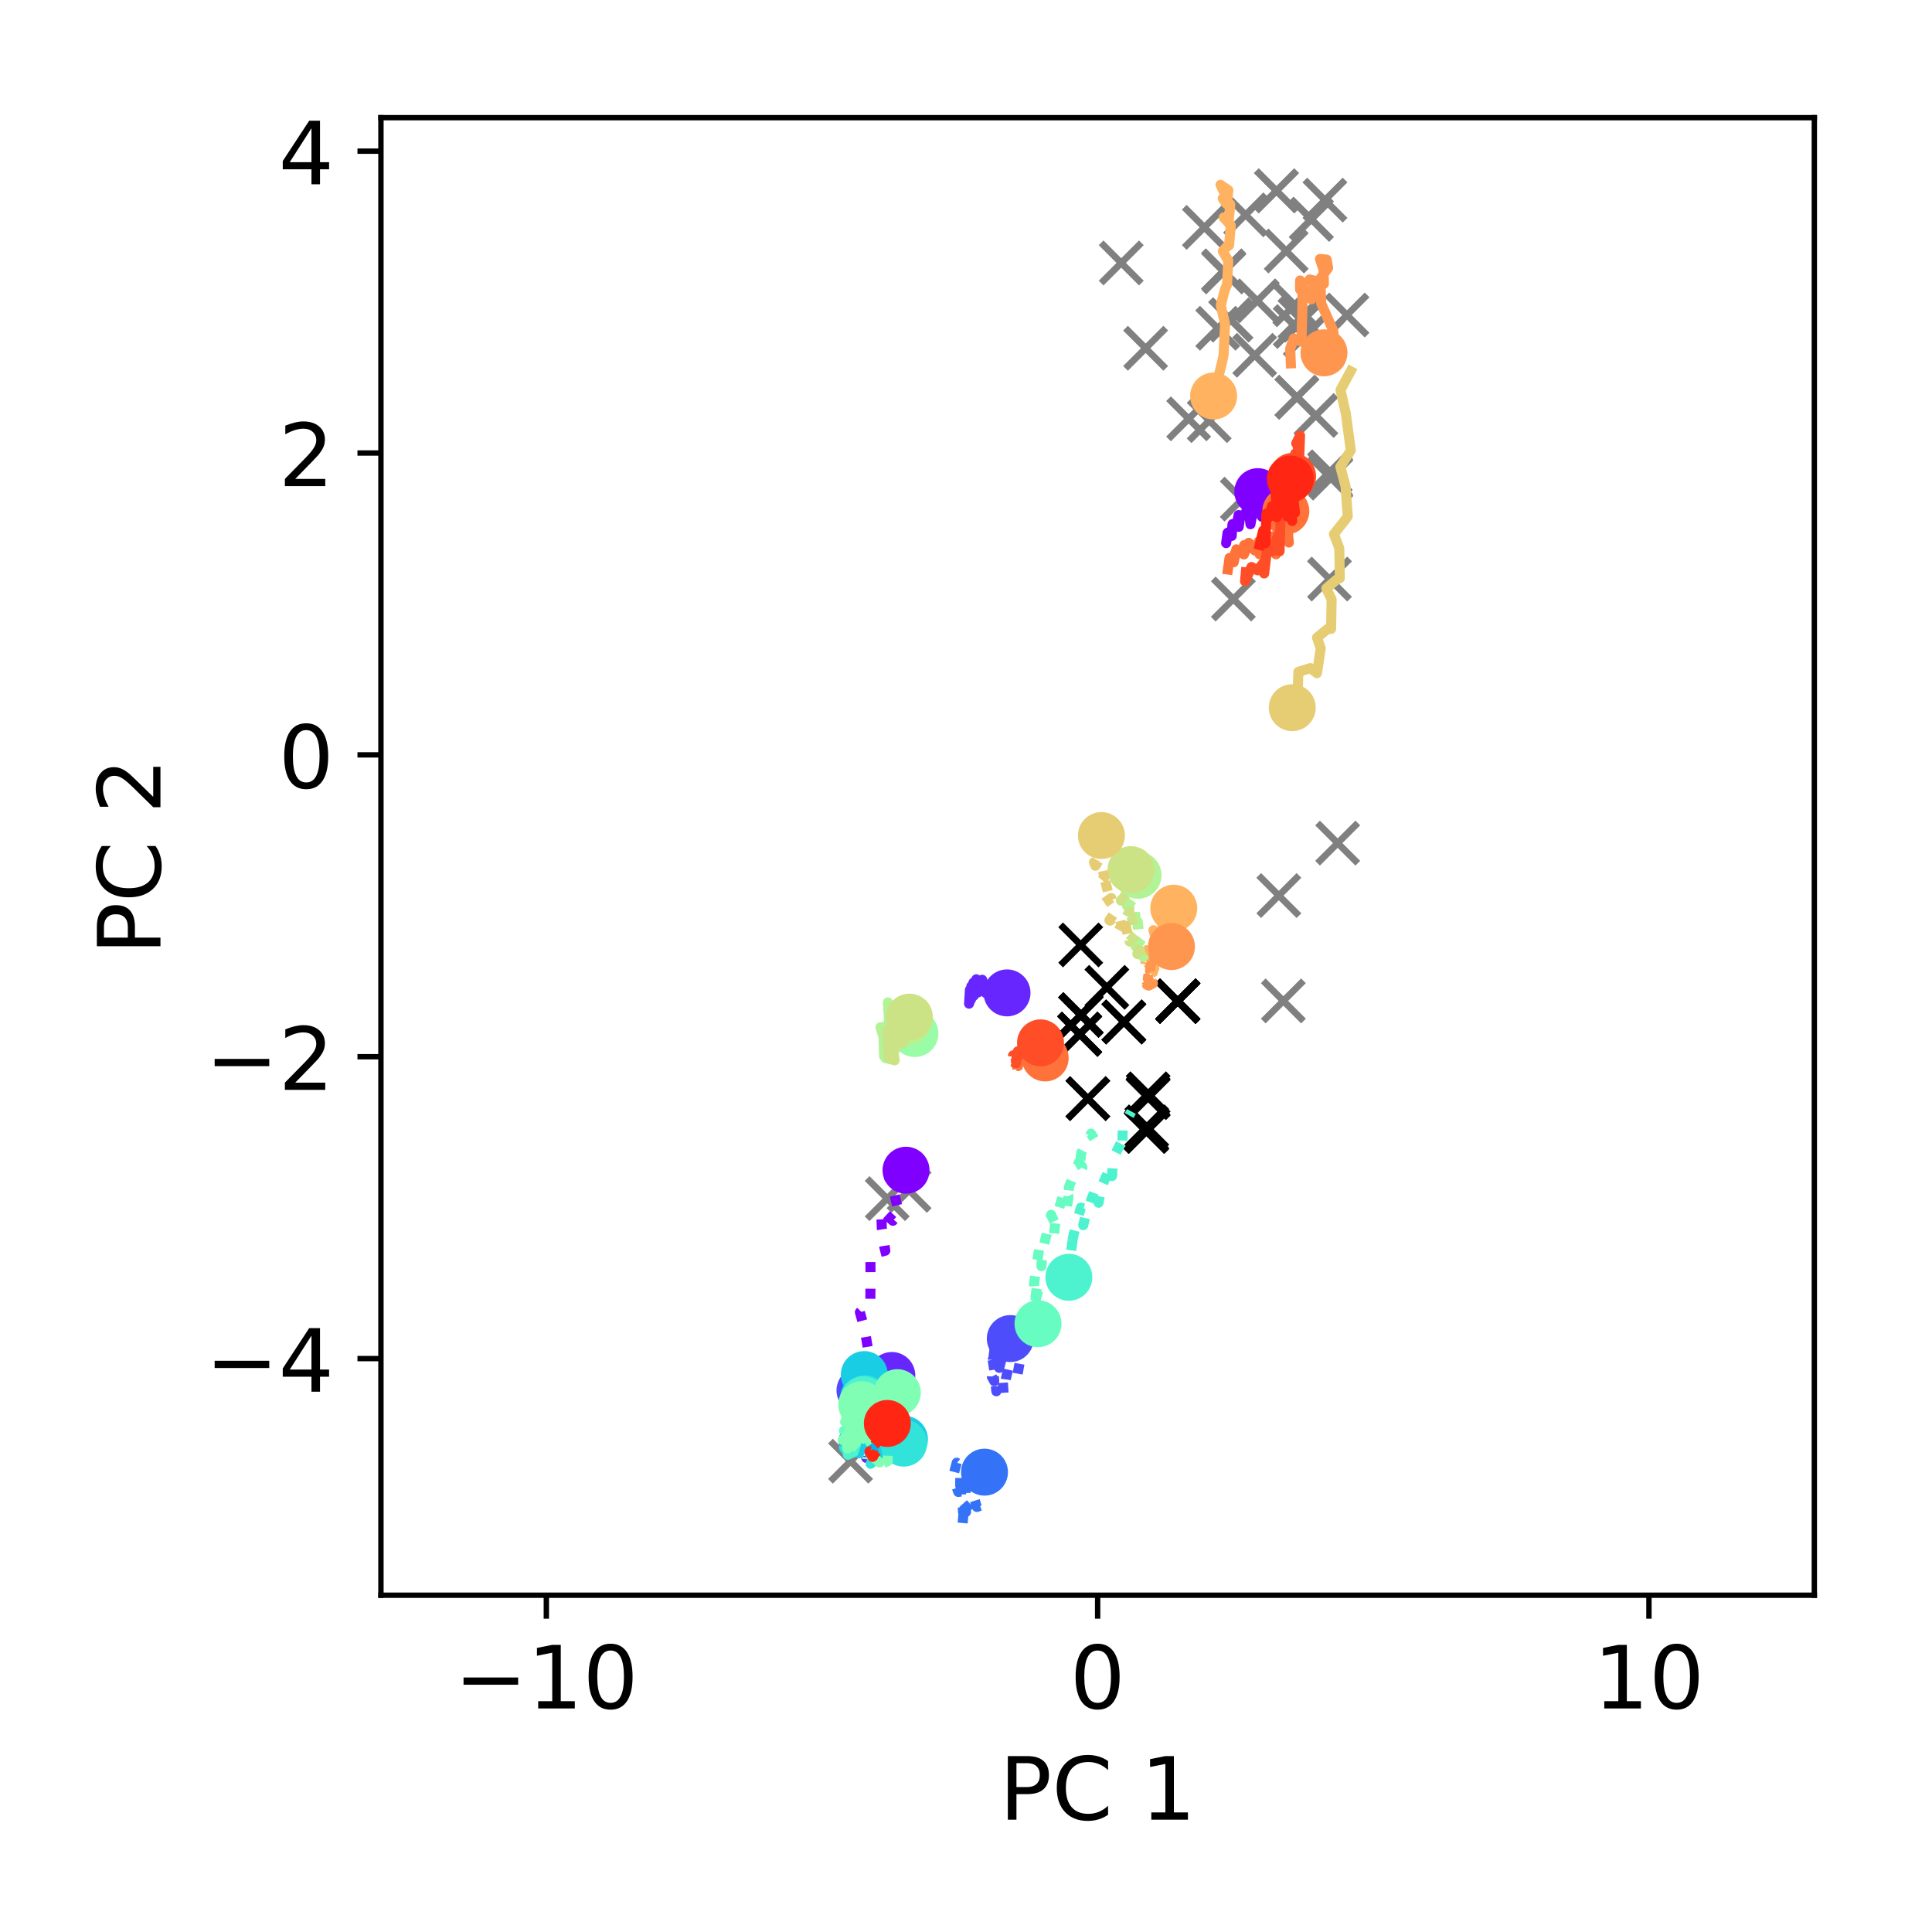 <?xml version="1.0" encoding="utf-8" standalone="no"?>
<!DOCTYPE svg PUBLIC "-//W3C//DTD SVG 1.1//EN"
  "http://www.w3.org/Graphics/SVG/1.1/DTD/svg11.dtd">
<!-- Created with matplotlib (http://matplotlib.org/) -->
<svg height="288pt" version="1.1" viewBox="0 0 288 288" width="288pt" xmlns="http://www.w3.org/2000/svg" xmlns:xlink="http://www.w3.org/1999/xlink">
 <defs>
  <style type="text/css">
*{stroke-linecap:butt;stroke-linejoin:round;}
  </style>
 </defs>
 <g id="figure_1">
  <g id="patch_1">
   <path d="M 0 288 
L 288 288 
L 288 0 
L 0 0 
z
" style="fill:#ffffff;"/>
  </g>
  <g id="axes_1">
   <g id="patch_2">
    <path d="M 56.786 237.797 
L 270.46 237.797 
L 270.46 17.54 
L 56.786 17.54 
z
" style="fill:#ffffff;"/>
   </g>
   <g id="matplotlib.axis_1">
    <g id="xtick_1">
     <g id="line2d_1">
      <defs>
       <path d="M 0 0 
L 0 3.5 
" id="m60cf158313" style="stroke:#000000;stroke-width:0.8;"/>
      </defs>
      <g>
       <use style="stroke:#000000;stroke-width:0.8;" x="81.441" xlink:href="#m60cf158313" y="237.797"/>
      </g>
     </g>
     <g id="text_1">
      <!-- −10 -->
      <defs>
       <path d="M 10.594 35.5 
L 73.188 35.5 
L 73.188 27.203 
L 10.594 27.203 
z
" id="DejaVuSans-2212"/>
       <path d="M 12.406 8.297 
L 28.516 8.297 
L 28.516 63.922 
L 10.984 60.406 
L 10.984 69.391 
L 28.422 72.906 
L 38.281 72.906 
L 38.281 8.297 
L 54.391 8.297 
L 54.391 0 
L 12.406 0 
z
" id="DejaVuSans-31"/>
       <path d="M 31.781 66.406 
Q 24.172 66.406 20.328 58.906 
Q 16.5 51.422 16.5 36.375 
Q 16.5 21.391 20.328 13.891 
Q 24.172 6.391 31.781 6.391 
Q 39.453 6.391 43.281 13.891 
Q 47.125 21.391 47.125 36.375 
Q 47.125 51.422 43.281 58.906 
Q 39.453 66.406 31.781 66.406 
z
M 31.781 74.219 
Q 44.047 74.219 50.516 64.516 
Q 56.984 54.828 56.984 36.375 
Q 56.984 17.969 50.516 8.266 
Q 44.047 -1.422 31.781 -1.422 
Q 19.531 -1.422 13.062 8.266 
Q 6.594 17.969 6.594 36.375 
Q 6.594 54.828 13.062 64.516 
Q 19.531 74.219 31.781 74.219 
z
" id="DejaVuSans-30"/>
      </defs>
      <g transform="translate(67.723 254.675)scale(0.13 -0.13)">
       <use xlink:href="#DejaVuSans-2212"/>
       <use x="83.789" xlink:href="#DejaVuSans-31"/>
       <use x="147.412" xlink:href="#DejaVuSans-30"/>
      </g>
     </g>
    </g>
    <g id="xtick_2">
     <g id="line2d_2">
      <g>
       <use style="stroke:#000000;stroke-width:0.8;" x="163.623" xlink:href="#m60cf158313" y="237.797"/>
      </g>
     </g>
     <g id="text_2">
      <!-- 0 -->
      <g transform="translate(159.488 254.675)scale(0.13 -0.13)">
       <use xlink:href="#DejaVuSans-30"/>
      </g>
     </g>
    </g>
    <g id="xtick_3">
     <g id="line2d_3">
      <g>
       <use style="stroke:#000000;stroke-width:0.8;" x="245.805" xlink:href="#m60cf158313" y="237.797"/>
      </g>
     </g>
     <g id="text_3">
      <!-- 10 -->
      <g transform="translate(237.534 254.675)scale(0.13 -0.13)">
       <use xlink:href="#DejaVuSans-31"/>
       <use x="63.623" xlink:href="#DejaVuSans-30"/>
      </g>
     </g>
    </g>
    <g id="text_4">
     <!-- PC 1 -->
     <defs>
      <path d="M 19.672 64.797 
L 19.672 37.406 
L 32.078 37.406 
Q 38.969 37.406 42.719 40.969 
Q 46.484 44.531 46.484 51.125 
Q 46.484 57.672 42.719 61.234 
Q 38.969 64.797 32.078 64.797 
z
M 9.812 72.906 
L 32.078 72.906 
Q 44.344 72.906 50.609 67.359 
Q 56.891 61.812 56.891 51.125 
Q 56.891 40.328 50.609 34.812 
Q 44.344 29.297 32.078 29.297 
L 19.672 29.297 
L 19.672 0 
L 9.812 0 
z
" id="DejaVuSans-50"/>
      <path d="M 64.406 67.281 
L 64.406 56.891 
Q 59.422 61.531 53.781 63.812 
Q 48.141 66.109 41.797 66.109 
Q 29.297 66.109 22.656 58.469 
Q 16.016 50.828 16.016 36.375 
Q 16.016 21.969 22.656 14.328 
Q 29.297 6.688 41.797 6.688 
Q 48.141 6.688 53.781 8.984 
Q 59.422 11.281 64.406 15.922 
L 64.406 5.609 
Q 59.234 2.094 53.438 0.328 
Q 47.656 -1.422 41.219 -1.422 
Q 24.656 -1.422 15.125 8.703 
Q 5.609 18.844 5.609 36.375 
Q 5.609 53.953 15.125 64.078 
Q 24.656 74.219 41.219 74.219 
Q 47.75 74.219 53.531 72.484 
Q 59.328 70.75 64.406 67.281 
z
" id="DejaVuSans-43"/>
      <path id="DejaVuSans-20"/>
     </defs>
     <g transform="translate(148.964 271.256)scale(0.13 -0.13)">
      <use xlink:href="#DejaVuSans-50"/>
      <use x="60.303" xlink:href="#DejaVuSans-43"/>
      <use x="130.127" xlink:href="#DejaVuSans-20"/>
      <use x="161.914" xlink:href="#DejaVuSans-31"/>
     </g>
    </g>
   </g>
   <g id="matplotlib.axis_2">
    <g id="ytick_1">
     <g id="line2d_4">
      <defs>
       <path d="M 0 0 
L -3.5 0 
" id="m2647c46c1d" style="stroke:#000000;stroke-width:0.8;"/>
      </defs>
      <g>
       <use style="stroke:#000000;stroke-width:0.8;" x="56.786" xlink:href="#m2647c46c1d" y="202.523"/>
      </g>
     </g>
     <g id="text_5">
      <!-- −4 -->
      <defs>
       <path d="M 37.797 64.312 
L 12.891 25.391 
L 37.797 25.391 
z
M 35.203 72.906 
L 47.609 72.906 
L 47.609 25.391 
L 58.016 25.391 
L 58.016 17.188 
L 47.609 17.188 
L 47.609 0 
L 37.797 0 
L 37.797 17.188 
L 4.891 17.188 
L 4.891 26.703 
z
" id="DejaVuSans-34"/>
      </defs>
      <g transform="translate(30.622 207.462)scale(0.13 -0.13)">
       <use xlink:href="#DejaVuSans-2212"/>
       <use x="83.789" xlink:href="#DejaVuSans-34"/>
      </g>
     </g>
    </g>
    <g id="ytick_2">
     <g id="line2d_5">
      <g>
       <use style="stroke:#000000;stroke-width:0.8;" x="56.786" xlink:href="#m2647c46c1d" y="157.526"/>
      </g>
     </g>
     <g id="text_6">
      <!-- −2 -->
      <defs>
       <path d="M 19.188 8.297 
L 53.609 8.297 
L 53.609 0 
L 7.328 0 
L 7.328 8.297 
Q 12.938 14.109 22.625 23.891 
Q 32.328 33.688 34.812 36.531 
Q 39.547 41.844 41.422 45.531 
Q 43.312 49.219 43.312 52.781 
Q 43.312 58.594 39.234 62.25 
Q 35.156 65.922 28.609 65.922 
Q 23.969 65.922 18.812 64.312 
Q 13.672 62.703 7.812 59.422 
L 7.812 69.391 
Q 13.766 71.781 18.938 73 
Q 24.125 74.219 28.422 74.219 
Q 39.75 74.219 46.484 68.547 
Q 53.219 62.891 53.219 53.422 
Q 53.219 48.922 51.531 44.891 
Q 49.859 40.875 45.406 35.406 
Q 44.188 33.984 37.641 27.219 
Q 31.109 20.453 19.188 8.297 
z
" id="DejaVuSans-32"/>
      </defs>
      <g transform="translate(30.622 162.465)scale(0.13 -0.13)">
       <use xlink:href="#DejaVuSans-2212"/>
       <use x="83.789" xlink:href="#DejaVuSans-32"/>
      </g>
     </g>
    </g>
    <g id="ytick_3">
     <g id="line2d_6">
      <g>
       <use style="stroke:#000000;stroke-width:0.8;" x="56.786" xlink:href="#m2647c46c1d" y="112.529"/>
      </g>
     </g>
     <g id="text_7">
      <!-- 0 -->
      <g transform="translate(41.515 117.468)scale(0.13 -0.13)">
       <use xlink:href="#DejaVuSans-30"/>
      </g>
     </g>
    </g>
    <g id="ytick_4">
     <g id="line2d_7">
      <g>
       <use style="stroke:#000000;stroke-width:0.8;" x="56.786" xlink:href="#m2647c46c1d" y="67.532"/>
      </g>
     </g>
     <g id="text_8">
      <!-- 2 -->
      <g transform="translate(41.515 72.471)scale(0.13 -0.13)">
       <use xlink:href="#DejaVuSans-32"/>
      </g>
     </g>
    </g>
    <g id="ytick_5">
     <g id="line2d_8">
      <g>
       <use style="stroke:#000000;stroke-width:0.8;" x="56.786" xlink:href="#m2647c46c1d" y="22.535"/>
      </g>
     </g>
     <g id="text_9">
      <!-- 4 -->
      <g transform="translate(41.515 27.474)scale(0.13 -0.13)">
       <use xlink:href="#DejaVuSans-34"/>
      </g>
     </g>
    </g>
    <g id="text_10">
     <!-- PC 2 -->
     <g transform="translate(23.918 142.328)rotate(-90)scale(0.13 -0.13)">
      <use xlink:href="#DejaVuSans-50"/>
      <use x="60.303" xlink:href="#DejaVuSans-43"/>
      <use x="130.127" xlink:href="#DejaVuSans-20"/>
      <use x="161.914" xlink:href="#DejaVuSans-32"/>
     </g>
    </g>
   </g>
   <g id="line2d_9">
    <defs>
     <path d="M -3 3 
L 3 -3 
M -3 -3 
L 3 3 
" id="m80d94f8608" style="stroke:#808080;"/>
    </defs>
    <g clip-path="url(#p16b2b338b3)">
     <use style="fill:#808080;stroke:#808080;" x="193.776" xlink:href="#m80d94f8608" y="47.508"/>
    </g>
   </g>
   <g id="line2d_10">
    <defs>
     <path d="M -3 3 
L 3 -3 
M -3 -3 
L 3 3 
" id="m3c045aad0e" style="stroke:#000000;"/>
    </defs>
    <g clip-path="url(#p16b2b338b3)">
     <use style="stroke:#000000;" x="165" xlink:href="#m3c045aad0e" y="147.182"/>
    </g>
   </g>
   <g id="line2d_11">
    <g clip-path="url(#p16b2b338b3)">
     <use style="fill:#808080;stroke:#808080;" x="197.256" xlink:href="#m80d94f8608" y="50.547"/>
    </g>
   </g>
   <g id="line2d_12">
    <g clip-path="url(#p16b2b338b3)">
     <use style="stroke:#000000;" x="160.947" xlink:href="#m3c045aad0e" y="154.176"/>
    </g>
   </g>
   <g id="line2d_13">
    <g clip-path="url(#p16b2b338b3)">
     <use style="fill:#808080;stroke:#808080;" x="193.001" xlink:href="#m80d94f8608" y="45.437"/>
    </g>
   </g>
   <g id="line2d_14">
    <g clip-path="url(#p16b2b338b3)">
     <use style="stroke:#000000;" x="160.946" xlink:href="#m3c045aad0e" y="154.176"/>
    </g>
   </g>
   <g id="line2d_15">
    <g clip-path="url(#p16b2b338b3)">
     <use style="fill:#808080;stroke:#808080;" x="195.479" xlink:href="#m80d94f8608" y="32.685"/>
    </g>
   </g>
   <g id="line2d_16">
    <g clip-path="url(#p16b2b338b3)">
     <use style="stroke:#000000;" x="160.946" xlink:href="#m3c045aad0e" y="154.176"/>
    </g>
   </g>
   <g id="line2d_17">
    <g clip-path="url(#p16b2b338b3)">
     <use style="fill:#808080;stroke:#808080;" x="195.478" xlink:href="#m80d94f8608" y="32.684"/>
    </g>
   </g>
   <g id="line2d_18">
    <g clip-path="url(#p16b2b338b3)">
     <use style="stroke:#000000;" x="160.946" xlink:href="#m3c045aad0e" y="154.176"/>
    </g>
   </g>
   <g id="line2d_19">
    <g clip-path="url(#p16b2b338b3)">
     <use style="fill:#808080;stroke:#808080;" x="194.21" xlink:href="#m80d94f8608" y="47.572"/>
    </g>
   </g>
   <g id="line2d_20">
    <g clip-path="url(#p16b2b338b3)">
     <use style="stroke:#000000;" x="160.946" xlink:href="#m3c045aad0e" y="154.176"/>
    </g>
   </g>
   <g id="line2d_21">
    <g clip-path="url(#p16b2b338b3)">
     <use style="fill:#808080;stroke:#808080;" x="194.2" xlink:href="#m80d94f8608" y="47.539"/>
    </g>
   </g>
   <g id="line2d_22">
    <g clip-path="url(#p16b2b338b3)">
     <use style="stroke:#000000;" x="167.532" xlink:href="#m3c045aad0e" y="152.345"/>
    </g>
   </g>
   <g id="line2d_23">
    <g clip-path="url(#p16b2b338b3)">
     <use style="fill:#808080;stroke:#808080;" x="194.201" xlink:href="#m80d94f8608" y="47.538"/>
    </g>
   </g>
   <g id="line2d_24">
    <g clip-path="url(#p16b2b338b3)">
     <use style="stroke:#000000;" x="167.532" xlink:href="#m3c045aad0e" y="152.345"/>
    </g>
   </g>
   <g id="line2d_25">
    <g clip-path="url(#p16b2b338b3)">
     <use style="fill:#808080;stroke:#808080;" x="194.227" xlink:href="#m80d94f8608" y="47.638"/>
    </g>
   </g>
   <g id="line2d_26">
    <g clip-path="url(#p16b2b338b3)">
     <use style="stroke:#000000;" x="167.532" xlink:href="#m3c045aad0e" y="152.347"/>
    </g>
   </g>
   <g id="line2d_27">
    <g clip-path="url(#p16b2b338b3)">
     <use style="fill:#808080;stroke:#808080;" x="194.225" xlink:href="#m80d94f8608" y="47.628"/>
    </g>
   </g>
   <g id="line2d_28">
    <g clip-path="url(#p16b2b338b3)">
     <use style="stroke:#000000;" x="161.102" xlink:href="#m3c045aad0e" y="140.862"/>
    </g>
   </g>
   <g id="line2d_29">
    <g clip-path="url(#p16b2b338b3)">
     <use style="fill:#808080;stroke:#808080;" x="194.239" xlink:href="#m80d94f8608" y="47.683"/>
    </g>
   </g>
   <g id="line2d_30">
    <g clip-path="url(#p16b2b338b3)">
     <use style="stroke:#000000;" x="161.164" xlink:href="#m3c045aad0e" y="151.237"/>
    </g>
   </g>
   <g id="line2d_31">
    <g clip-path="url(#p16b2b338b3)">
     <use style="fill:#808080;stroke:#808080;" x="194.242" xlink:href="#m80d94f8608" y="47.693"/>
    </g>
   </g>
   <g id="line2d_32">
    <g clip-path="url(#p16b2b338b3)">
     <use style="stroke:#000000;" x="161.123" xlink:href="#m3c045aad0e" y="151.306"/>
    </g>
   </g>
   <g id="line2d_33">
    <g clip-path="url(#p16b2b338b3)">
     <use style="fill:#808080;stroke:#808080;" x="194.243" xlink:href="#m80d94f8608" y="47.698"/>
    </g>
   </g>
   <g id="line2d_34">
    <g clip-path="url(#p16b2b338b3)">
     <use style="stroke:#000000;" x="161.128" xlink:href="#m3c045aad0e" y="151.298"/>
    </g>
   </g>
   <g id="line2d_35">
    <g clip-path="url(#p16b2b338b3)">
     <use style="fill:#808080;stroke:#808080;" x="194.246" xlink:href="#m80d94f8608" y="47.707"/>
    </g>
   </g>
   <g id="line2d_36">
    <g clip-path="url(#p16b2b338b3)">
     <use style="stroke:#000000;" x="161.127" xlink:href="#m3c045aad0e" y="151.3"/>
    </g>
   </g>
   <g id="line2d_37">
    <g clip-path="url(#p16b2b338b3)">
     <use style="fill:#808080;stroke:#808080;" x="193.07" xlink:href="#m80d94f8608" y="48.674"/>
    </g>
   </g>
   <g id="line2d_38">
    <g clip-path="url(#p16b2b338b3)">
     <use style="stroke:#000000;" x="161.116" xlink:href="#m3c045aad0e" y="151.318"/>
    </g>
   </g>
   <g id="line2d_39">
    <g clip-path="url(#p16b2b338b3)">
     <use style="fill:#808080;stroke:#808080;" x="179.532" xlink:href="#m80d94f8608" y="33.891"/>
    </g>
   </g>
   <g id="line2d_40">
    <g clip-path="url(#p16b2b338b3)">
     <use style="stroke:#000000;" x="161.111" xlink:href="#m3c045aad0e" y="151.326"/>
    </g>
   </g>
   <g id="line2d_41">
    <g clip-path="url(#p16b2b338b3)">
     <use style="fill:#808080;stroke:#808080;" x="185.682" xlink:href="#m80d94f8608" y="32.028"/>
    </g>
   </g>
   <g id="line2d_42">
    <g clip-path="url(#p16b2b338b3)">
     <use style="stroke:#000000;" x="161.115" xlink:href="#m3c045aad0e" y="151.321"/>
    </g>
   </g>
   <g id="line2d_43">
    <g clip-path="url(#p16b2b338b3)">
     <use style="fill:#808080;stroke:#808080;" x="190.281" xlink:href="#m80d94f8608" y="28.452"/>
    </g>
   </g>
   <g id="line2d_44">
    <g clip-path="url(#p16b2b338b3)">
     <use style="stroke:#000000;" x="161.108" xlink:href="#m3c045aad0e" y="151.332"/>
    </g>
   </g>
   <g id="line2d_45">
    <g clip-path="url(#p16b2b338b3)">
     <use style="fill:#808080;stroke:#808080;" x="190.281" xlink:href="#m80d94f8608" y="28.451"/>
    </g>
   </g>
   <g id="line2d_46">
    <g clip-path="url(#p16b2b338b3)">
     <use style="stroke:#000000;" x="161.109" xlink:href="#m3c045aad0e" y="151.33"/>
    </g>
   </g>
   <g id="line2d_47">
    <g clip-path="url(#p16b2b338b3)">
     <use style="fill:#808080;stroke:#808080;" x="182.392" xlink:href="#m80d94f8608" y="40.389"/>
    </g>
   </g>
   <g id="line2d_48">
    <g clip-path="url(#p16b2b338b3)">
     <use style="stroke:#000000;" x="161.117" xlink:href="#m3c045aad0e" y="151.316"/>
    </g>
   </g>
   <g id="line2d_49">
    <g clip-path="url(#p16b2b338b3)">
     <use style="fill:#808080;stroke:#808080;" x="182.393" xlink:href="#m80d94f8608" y="40.388"/>
    </g>
   </g>
   <g id="line2d_50">
    <g clip-path="url(#p16b2b338b3)">
     <use style="stroke:#000000;" x="161.12" xlink:href="#m3c045aad0e" y="151.312"/>
    </g>
   </g>
   <g id="line2d_51">
    <g clip-path="url(#p16b2b338b3)">
     <use style="fill:#808080;stroke:#808080;" x="182.446" xlink:href="#m80d94f8608" y="40.542"/>
    </g>
   </g>
   <g id="line2d_52">
    <g clip-path="url(#p16b2b338b3)">
     <use style="stroke:#000000;" x="161.121" xlink:href="#m3c045aad0e" y="151.31"/>
    </g>
   </g>
   <g id="line2d_53">
    <g clip-path="url(#p16b2b338b3)">
     <use style="fill:#808080;stroke:#808080;" x="196.155" xlink:href="#m80d94f8608" y="61.933"/>
    </g>
   </g>
   <g id="line2d_54">
    <g clip-path="url(#p16b2b338b3)">
     <use style="stroke:#000000;" x="161.104" xlink:href="#m3c045aad0e" y="151.339"/>
    </g>
   </g>
   <g id="line2d_55">
    <g clip-path="url(#p16b2b338b3)">
     <use style="fill:#808080;stroke:#808080;" x="197.508" xlink:href="#m80d94f8608" y="29.834"/>
    </g>
   </g>
   <g id="line2d_56">
    <g clip-path="url(#p16b2b338b3)">
     <use style="stroke:#000000;" x="161.105" xlink:href="#m3c045aad0e" y="151.336"/>
    </g>
   </g>
   <g id="line2d_57">
    <g clip-path="url(#p16b2b338b3)">
     <use style="fill:#808080;stroke:#808080;" x="200.791" xlink:href="#m80d94f8608" y="46.961"/>
    </g>
   </g>
   <g id="line2d_58">
    <g clip-path="url(#p16b2b338b3)">
     <use style="stroke:#000000;" x="161.102" xlink:href="#m3c045aad0e" y="151.342"/>
    </g>
   </g>
   <g id="line2d_59">
    <g clip-path="url(#p16b2b338b3)">
     <use style="fill:#808080;stroke:#808080;" x="183.472" xlink:href="#m80d94f8608" y="47.689"/>
    </g>
   </g>
   <g id="line2d_60">
    <g clip-path="url(#p16b2b338b3)">
     <use style="stroke:#000000;" x="162.165" xlink:href="#m3c045aad0e" y="163.769"/>
    </g>
   </g>
   <g id="line2d_61">
    <g clip-path="url(#p16b2b338b3)">
     <use style="fill:#808080;stroke:#808080;" x="183.472" xlink:href="#m80d94f8608" y="47.688"/>
    </g>
   </g>
   <g id="line2d_62">
    <g clip-path="url(#p16b2b338b3)">
     <use style="stroke:#000000;" x="162.165" xlink:href="#m3c045aad0e" y="163.769"/>
    </g>
   </g>
   <g id="line2d_63">
    <g clip-path="url(#p16b2b338b3)">
     <use style="fill:#808080;stroke:#808080;" x="183.471" xlink:href="#m80d94f8608" y="47.69"/>
    </g>
   </g>
   <g id="line2d_64">
    <g clip-path="url(#p16b2b338b3)">
     <use style="stroke:#000000;" x="175.584" xlink:href="#m3c045aad0e" y="149.228"/>
    </g>
   </g>
   <g id="line2d_65">
    <g clip-path="url(#p16b2b338b3)">
     <use style="fill:#808080;stroke:#808080;" x="191.73" xlink:href="#m80d94f8608" y="37.416"/>
    </g>
   </g>
   <g id="line2d_66">
    <g clip-path="url(#p16b2b338b3)">
     <use style="stroke:#000000;" x="175.58" xlink:href="#m3c045aad0e" y="149.236"/>
    </g>
   </g>
   <g id="line2d_67">
    <g clip-path="url(#p16b2b338b3)">
     <use style="fill:#808080;stroke:#808080;" x="187.428" xlink:href="#m80d94f8608" y="44.841"/>
    </g>
   </g>
   <g id="line2d_68">
    <g clip-path="url(#p16b2b338b3)">
     <use style="stroke:#000000;" x="175.576" xlink:href="#m3c045aad0e" y="149.246"/>
    </g>
   </g>
   <g id="line2d_69">
    <g clip-path="url(#p16b2b338b3)">
     <use style="fill:#808080;stroke:#808080;" x="193.325" xlink:href="#m80d94f8608" y="59.219"/>
    </g>
   </g>
   <g id="line2d_70">
    <g clip-path="url(#p16b2b338b3)">
     <use style="stroke:#000000;" x="175.577" xlink:href="#m3c045aad0e" y="149.244"/>
    </g>
   </g>
   <g id="line2d_71">
    <g clip-path="url(#p16b2b338b3)">
     <use style="fill:#808080;stroke:#808080;" x="193.325" xlink:href="#m80d94f8608" y="59.219"/>
    </g>
   </g>
   <g id="line2d_72">
    <g clip-path="url(#p16b2b338b3)">
     <use style="stroke:#000000;" x="175.576" xlink:href="#m3c045aad0e" y="149.245"/>
    </g>
   </g>
   <g id="line2d_73">
    <g clip-path="url(#p16b2b338b3)">
     <use style="fill:#808080;stroke:#808080;" x="198.39" xlink:href="#m80d94f8608" y="71.279"/>
    </g>
   </g>
   <g id="line2d_74">
    <g clip-path="url(#p16b2b338b3)">
     <use style="stroke:#000000;" x="175.576" xlink:href="#m3c045aad0e" y="149.245"/>
    </g>
   </g>
   <g id="line2d_75">
    <g clip-path="url(#p16b2b338b3)">
     <use style="fill:#808080;stroke:#808080;" x="198.354" xlink:href="#m80d94f8608" y="71.152"/>
    </g>
   </g>
   <g id="line2d_76">
    <g clip-path="url(#p16b2b338b3)">
     <use style="stroke:#000000;" x="175.576" xlink:href="#m3c045aad0e" y="149.246"/>
    </g>
   </g>
   <g id="line2d_77">
    <g clip-path="url(#p16b2b338b3)">
     <use style="fill:#808080;stroke:#808080;" x="198.298" xlink:href="#m80d94f8608" y="70.964"/>
    </g>
   </g>
   <g id="line2d_78">
    <g clip-path="url(#p16b2b338b3)">
     <use style="stroke:#000000;" x="175.578" xlink:href="#m3c045aad0e" y="149.241"/>
    </g>
   </g>
   <g id="line2d_79">
    <g clip-path="url(#p16b2b338b3)">
     <use style="fill:#808080;stroke:#808080;" x="181.522" xlink:href="#m80d94f8608" y="48.931"/>
    </g>
   </g>
   <g id="line2d_80">
    <g clip-path="url(#p16b2b338b3)">
     <use style="stroke:#000000;" x="175.578" xlink:href="#m3c045aad0e" y="149.241"/>
    </g>
   </g>
   <g id="line2d_81">
    <g clip-path="url(#p16b2b338b3)">
     <use style="fill:#808080;stroke:#808080;" x="198.263" xlink:href="#m80d94f8608" y="70.355"/>
    </g>
   </g>
   <g id="line2d_82">
    <g clip-path="url(#p16b2b338b3)">
     <use style="stroke:#000000;" x="175.579" xlink:href="#m3c045aad0e" y="149.239"/>
    </g>
   </g>
   <g id="line2d_83">
    <g clip-path="url(#p16b2b338b3)">
     <use style="fill:#808080;stroke:#808080;" x="198.248" xlink:href="#m80d94f8608" y="70.361"/>
    </g>
   </g>
   <g id="line2d_84">
    <g clip-path="url(#p16b2b338b3)">
     <use style="stroke:#000000;" x="175.58" xlink:href="#m3c045aad0e" y="149.237"/>
    </g>
   </g>
   <g id="line2d_85">
    <g clip-path="url(#p16b2b338b3)">
     <use style="fill:#808080;stroke:#808080;" x="198.224" xlink:href="#m80d94f8608" y="70.385"/>
    </g>
   </g>
   <g id="line2d_86">
    <g clip-path="url(#p16b2b338b3)">
     <use style="stroke:#000000;" x="175.58" xlink:href="#m3c045aad0e" y="149.237"/>
    </g>
   </g>
   <g id="line2d_87">
    <g clip-path="url(#p16b2b338b3)">
     <use style="fill:#808080;stroke:#808080;" x="198.211" xlink:href="#m80d94f8608" y="70.396"/>
    </g>
   </g>
   <g id="line2d_88">
    <g clip-path="url(#p16b2b338b3)">
     <use style="stroke:#000000;" x="175.575" xlink:href="#m3c045aad0e" y="149.247"/>
    </g>
   </g>
   <g id="line2d_89">
    <g clip-path="url(#p16b2b338b3)">
     <use style="fill:#808080;stroke:#808080;" x="198.204" xlink:href="#m80d94f8608" y="70.397"/>
    </g>
   </g>
   <g id="line2d_90">
    <g clip-path="url(#p16b2b338b3)">
     <use style="stroke:#000000;" x="175.575" xlink:href="#m3c045aad0e" y="149.249"/>
    </g>
   </g>
   <g id="line2d_91">
    <g clip-path="url(#p16b2b338b3)">
     <use style="fill:#808080;stroke:#808080;" x="187.038" xlink:href="#m80d94f8608" y="52.96"/>
    </g>
   </g>
   <g id="line2d_92">
    <g clip-path="url(#p16b2b338b3)">
     <use style="stroke:#000000;" x="175.574" xlink:href="#m3c045aad0e" y="149.251"/>
    </g>
   </g>
   <g id="line2d_93">
    <g clip-path="url(#p16b2b338b3)">
     <use style="fill:#808080;stroke:#808080;" x="198.181" xlink:href="#m80d94f8608" y="86.319"/>
    </g>
   </g>
   <g id="line2d_94">
    <g clip-path="url(#p16b2b338b3)">
     <use style="stroke:#000000;" x="175.572" xlink:href="#m3c045aad0e" y="149.254"/>
    </g>
   </g>
   <g id="line2d_95">
    <g clip-path="url(#p16b2b338b3)">
     <use style="fill:#808080;stroke:#808080;" x="185.183" xlink:href="#m80d94f8608" y="74.407"/>
    </g>
   </g>
   <g id="line2d_96">
    <g clip-path="url(#p16b2b338b3)">
     <use style="stroke:#000000;" x="175.572" xlink:href="#m3c045aad0e" y="149.255"/>
    </g>
   </g>
   <g id="line2d_97">
    <g clip-path="url(#p16b2b338b3)">
     <use style="fill:#808080;stroke:#808080;" x="180.256" xlink:href="#m80d94f8608" y="62.705"/>
    </g>
   </g>
   <g id="line2d_98">
    <g clip-path="url(#p16b2b338b3)">
     <use style="stroke:#000000;" x="171.152" xlink:href="#m3c045aad0e" y="163.049"/>
    </g>
   </g>
   <g id="line2d_99">
    <g clip-path="url(#p16b2b338b3)">
     <use style="fill:#808080;stroke:#808080;" x="199.405" xlink:href="#m80d94f8608" y="125.68"/>
    </g>
   </g>
   <g id="line2d_100">
    <g clip-path="url(#p16b2b338b3)">
     <use style="stroke:#000000;" x="171.15" xlink:href="#m3c045aad0e" y="163.48"/>
    </g>
   </g>
   <g id="line2d_101">
    <g clip-path="url(#p16b2b338b3)">
     <use style="fill:#808080;stroke:#808080;" x="190.634" xlink:href="#m80d94f8608" y="133.498"/>
    </g>
   </g>
   <g id="line2d_102">
    <g clip-path="url(#p16b2b338b3)">
     <use style="stroke:#000000;" x="171.148" xlink:href="#m3c045aad0e" y="163.631"/>
    </g>
   </g>
   <g id="line2d_103">
    <g clip-path="url(#p16b2b338b3)">
     <use style="fill:#808080;stroke:#808080;" x="194.575" xlink:href="#m80d94f8608" y="50.106"/>
    </g>
   </g>
   <g id="line2d_104">
    <g clip-path="url(#p16b2b338b3)">
     <use style="stroke:#000000;" x="170.948" xlink:href="#m3c045aad0e" y="167.978"/>
    </g>
   </g>
   <g id="line2d_105">
    <g clip-path="url(#p16b2b338b3)">
     <use style="fill:#808080;stroke:#808080;" x="167.141" xlink:href="#m80d94f8608" y="39.196"/>
    </g>
   </g>
   <g id="line2d_106">
    <g clip-path="url(#p16b2b338b3)">
     <use style="stroke:#000000;" x="170.912" xlink:href="#m3c045aad0e" y="168.429"/>
    </g>
   </g>
   <g id="line2d_107">
    <g clip-path="url(#p16b2b338b3)">
     <use style="fill:#808080;stroke:#808080;" x="191.309" xlink:href="#m80d94f8608" y="149.206"/>
    </g>
   </g>
   <g id="line2d_108">
    <g clip-path="url(#p16b2b338b3)">
     <use style="stroke:#000000;" x="170.902" xlink:href="#m3c045aad0e" y="168.552"/>
    </g>
   </g>
   <g id="line2d_109">
    <g clip-path="url(#p16b2b338b3)">
     <use style="fill:#808080;stroke:#808080;" x="177.189" xlink:href="#m80d94f8608" y="62.433"/>
    </g>
   </g>
   <g id="line2d_110">
    <g clip-path="url(#p16b2b338b3)">
     <use style="stroke:#000000;" x="170.897" xlink:href="#m3c045aad0e" y="168.616"/>
    </g>
   </g>
   <g id="line2d_111">
    <g clip-path="url(#p16b2b338b3)">
     <use style="fill:#808080;stroke:#808080;" x="170.777" xlink:href="#m80d94f8608" y="51.915"/>
    </g>
   </g>
   <g id="line2d_112">
    <g clip-path="url(#p16b2b338b3)">
     <use style="stroke:#000000;" x="170.896" xlink:href="#m3c045aad0e" y="168.63"/>
    </g>
   </g>
   <g id="line2d_113">
    <g clip-path="url(#p16b2b338b3)">
     <use style="fill:#808080;stroke:#808080;" x="183.857" xlink:href="#m80d94f8608" y="89.298"/>
    </g>
   </g>
   <g id="line2d_114">
    <g clip-path="url(#p16b2b338b3)">
     <use style="stroke:#000000;" x="170.896" xlink:href="#m3c045aad0e" y="168.634"/>
    </g>
   </g>
   <g id="line2d_115">
    <g clip-path="url(#p16b2b338b3)">
     <use style="fill:#808080;stroke:#808080;" x="132.258" xlink:href="#m80d94f8608" y="178.676"/>
    </g>
   </g>
   <g id="line2d_116">
    <g clip-path="url(#p16b2b338b3)">
     <use style="stroke:#000000;" x="170.896" xlink:href="#m3c045aad0e" y="168.633"/>
    </g>
   </g>
   <g id="line2d_117">
    <g clip-path="url(#p16b2b338b3)">
     <use style="fill:#808080;stroke:#808080;" x="135.52" xlink:href="#m80d94f8608" y="177.446"/>
    </g>
   </g>
   <g id="line2d_118">
    <g clip-path="url(#p16b2b338b3)">
     <use style="stroke:#000000;" x="170.895" xlink:href="#m3c045aad0e" y="168.637"/>
    </g>
   </g>
   <g id="line2d_119">
    <g clip-path="url(#p16b2b338b3)">
     <use style="fill:#808080;stroke:#808080;" x="126.791" xlink:href="#m80d94f8608" y="217.815"/>
    </g>
   </g>
   <g id="line2d_120">
    <g clip-path="url(#p16b2b338b3)">
     <use style="stroke:#000000;" x="170.895" xlink:href="#m3c045aad0e" y="168.636"/>
    </g>
   </g>
   <g id="line2d_121">
    <defs>
     <path d="M 0 3 
C 0.796 3 1.559 2.684 2.121 2.121 
C 2.684 1.559 3 0.796 3 0 
C 3 -0.796 2.684 -1.559 2.121 -2.121 
C 1.559 -2.684 0.796 -3 0 -3 
C -0.796 -3 -1.559 -2.684 -2.121 -2.121 
C -2.684 -1.559 -3 -0.796 -3 0 
C -3 0.796 -2.684 1.559 -2.121 2.121 
C -1.559 2.684 -0.796 3 0 3 
z
" id="me46b98108f" style="stroke:#8000ff;"/>
    </defs>
    <g clip-path="url(#p16b2b338b3)">
     <use style="fill:#8000ff;stroke:#8000ff;" x="187.496" xlink:href="#me46b98108f" y="73.289"/>
    </g>
   </g>
   <g id="line2d_122">
    <path clip-path="url(#p16b2b338b3)" d="M 187.496 73.289 
L 187.669 71.61 
L 187.833 74.274 
L 187.868 73.26 
L 187.82 75.093 
L 188.083 74.146 
L 188.116 77.018 
L 187.768 74.632 
L 187.332 76.28 
L 186.837 75.76 
L 186.404 78.143 
L 186.092 75.533 
L 185.528 76.793 
L 184.899 76.846 
L 184.653 78.539 
L 184.633 76.781 
L 184.322 78.452 
L 183.734 78.124 
L 183.547 79.888 
L 183.699 78.521 
L 183.605 79.887 
L 183.035 79.392 
L 182.779 80.962 
L 182.921 79.949 
" style="fill:none;stroke:#8000ff;stroke-linecap:square;stroke-width:1.5;"/>
   </g>
   <g id="line2d_123">
    <g clip-path="url(#p16b2b338b3)">
     <use style="fill:#8000ff;stroke:#8000ff;" x="135.059" xlink:href="#me46b98108f" y="174.443"/>
    </g>
   </g>
   <g id="line2d_124">
    <path clip-path="url(#p16b2b338b3)" d="M 135.059 174.443 
L 133.055 173.34 
L 133.169 172.449 
L 133.528 175.421 
L 133.479 176.783 
L 132.528 175.533 
L 133.091 176.992 
L 134.01 180.9 
L 133.099 181.976 
L 131.351 180.369 
L 131.459 183.207 
L 131.974 186.435 
L 130.073 186.932 
L 129.748 187.582 
L 129.769 190.414 
L 129.738 194.087 
L 128.184 195.612 
L 128.892 198.161 
L 129.471 201.565 
L 129.521 204.588 
L 129.111 206.723 
L 129.37 209.199 
L 129.408 210.796 
L 128.966 212.484 
" style="fill:none;stroke:#8000ff;stroke-dasharray:1.5,2.475;stroke-dashoffset:0;stroke-width:1.5;"/>
   </g>
   <g id="line2d_125">
    <defs>
     <path d="M 0 3 
C 0.796 3 1.559 2.684 2.121 2.121 
C 2.684 1.559 3 0.796 3 0 
C 3 -0.796 2.684 -1.559 2.121 -2.121 
C 1.559 -2.684 0.796 -3 0 -3 
C -0.796 -3 -1.559 -2.684 -2.121 -2.121 
C -2.684 -1.559 -3 -0.796 -3 0 
C -3 0.796 -2.684 1.559 -2.121 2.121 
C -1.559 2.684 -0.796 3 0 3 
z
" id="mc5b22fdec1" style="stroke:#6826fe;"/>
    </defs>
    <g clip-path="url(#p16b2b338b3)">
     <use style="fill:#6826fe;stroke:#6826fe;" x="150.116" xlink:href="#mc5b22fdec1" y="148.009"/>
    </g>
   </g>
   <g id="line2d_126">
    <path clip-path="url(#p16b2b338b3)" d="M 150.116 148.009 
L 148.489 148.554 
L 148.137 147.153 
L 147.888 148.339 
L 147.79 146.845 
L 146.968 148.035 
L 146.414 146.054 
L 146.238 147.613 
L 146.462 146.678 
L 145.819 147.925 
L 145.541 145.981 
L 145.43 147.446 
L 145.773 146.943 
L 145.178 148.412 
L 145.108 146.479 
L 144.961 147.791 
L 145.246 147.495 
L 144.74 148.987 
L 144.796 147.017 
L 144.687 148.391 
L 144.934 148.161 
L 144.456 149.615 
L 144.585 147.545 
L 144.5 148.981 
" style="fill:none;stroke:#6826fe;stroke-linecap:square;stroke-width:1.5;"/>
   </g>
   <g id="line2d_127">
    <g clip-path="url(#p16b2b338b3)">
     <use style="fill:#6826fe;stroke:#6826fe;" x="132.944" xlink:href="#mc5b22fdec1" y="205.042"/>
    </g>
   </g>
   <g id="line2d_128">
    <path clip-path="url(#p16b2b338b3)" d="M 132.944 205.042 
L 131.876 206.148 
L 132.091 207.873 
L 132.441 209.844 
L 131.779 211.36 
L 131.236 212.721 
L 131.413 214.764 
L 131.138 215.894 
L 130.212 215.677 
L 130.053 214.911 
L 130.076 214.6 
L 129.606 214.509 
L 128.85 214.629 
L 128.768 214.815 
L 129.087 215.039 
L 128.57 215.562 
L 129 215.917 
L 129.443 215.984 
L 129.648 216.743 
L 129.167 217.231 
L 129.525 217.743 
L 129.411 217.218 
L 129.128 217.32 
L 129.024 216.968 
" style="fill:none;stroke:#6826fe;stroke-dasharray:1.5,2.475;stroke-dashoffset:0;stroke-width:1.5;"/>
   </g>
   <g id="line2d_129">
    <defs>
     <path d="M 0 3 
C 0.796 3 1.559 2.684 2.121 2.121 
C 2.684 1.559 3 0.796 3 0 
C 3 -0.796 2.684 -1.559 2.121 -2.121 
C 1.559 -2.684 0.796 -3 0 -3 
C -0.796 -3 -1.559 -2.684 -2.121 -2.121 
C -2.684 -1.559 -3 -0.796 -3 0 
C -3 0.796 -2.684 1.559 -2.121 2.121 
C -1.559 2.684 -0.796 3 0 3 
z
" id="mf333c69f34" style="stroke:#4e4dfc;"/>
    </defs>
    <g clip-path="url(#p16b2b338b3)">
     <use style="fill:#4e4dfc;stroke:#4e4dfc;" x="128.195" xlink:href="#mf333c69f34" y="207.272"/>
    </g>
   </g>
   <g id="line2d_130">
    <path clip-path="url(#p16b2b338b3)" d="M 128.195 207.272 
L 127.875 207.093 
L 128.135 208.089 
L 127.992 209.612 
L 127.069 210.989 
L 127.581 210.776 
L 128.016 212.473 
L 127.638 214.127 
L 126.696 214.684 
L 127.386 215.311 
L 127.468 215.535 
L 126.872 216.336 
L 126.843 214.336 
L 127.781 214.99 
L 127.324 216.025 
L 126.471 216.009 
L 127.087 215.525 
L 127.193 214.92 
L 126.657 214.748 
L 126.32 213.627 
L 127.005 213.716 
L 126.872 214.36 
L 126.065 215.363 
L 126.614 214.647 
" style="fill:none;stroke:#4e4dfc;stroke-linecap:square;stroke-width:1.5;"/>
   </g>
   <g id="line2d_131">
    <g clip-path="url(#p16b2b338b3)">
     <use style="fill:#4e4dfc;stroke:#4e4dfc;" x="150.601" xlink:href="#mf333c69f34" y="199.538"/>
    </g>
   </g>
   <g id="line2d_132">
    <path clip-path="url(#p16b2b338b3)" d="M 150.601 199.538 
L 150.261 202.338 
L 149.724 202.161 
L 149.942 200.216 
L 149.456 202.008 
L 148.955 203.906 
L 148.354 203.091 
L 148.228 201.282 
L 147.993 203.118 
L 148.207 205.884 
L 147.854 205.218 
L 147.975 202.708 
L 148.26 204.556 
L 148.525 207.395 
L 148.502 206.2 
L 148.902 203.211 
L 149.453 205.358 
L 149.612 207.852 
L 149.949 205.516 
L 150.882 201.395 
L 151.436 203.26 
L 151.694 204.837 
L 152.268 201.583 
L 153.654 195.638 
" style="fill:none;stroke:#4e4dfc;stroke-dasharray:1.5,2.475;stroke-dashoffset:0;stroke-width:1.5;"/>
   </g>
   <g id="line2d_133">
    <defs>
     <path d="M 0 3 
C 0.796 3 1.559 2.684 2.121 2.121 
C 2.684 1.559 3 0.796 3 0 
C 3 -0.796 2.684 -1.559 2.121 -2.121 
C 1.559 -2.684 0.796 -3 0 -3 
C -0.796 -3 -1.559 -2.684 -2.121 -2.121 
C -2.684 -1.559 -3 -0.796 -3 0 
C -3 0.796 -2.684 1.559 -2.121 2.121 
C -1.559 2.684 -0.796 3 0 3 
z
" id="m8a3480775c" style="stroke:#3473f8;"/>
    </defs>
    <g clip-path="url(#p16b2b338b3)">
     <use style="fill:#3473f8;stroke:#3473f8;" x="129.061" xlink:href="#m8a3480775c" y="207.29"/>
    </g>
   </g>
   <g id="line2d_134">
    <path clip-path="url(#p16b2b338b3)" d="M 129.061 207.29 
L 128.131 208.018 
L 128.417 209.115 
L 128.481 210.425 
L 127.892 211.898 
L 127.749 211.255 
L 128.524 212.603 
L 128.405 214.514 
L 127.488 215.731 
L 127.919 214.448 
L 128.118 214.926 
L 127.617 215.16 
L 126.865 213.732 
L 127.366 214.255 
L 127.226 214.447 
L 126.438 215.441 
L 126.799 213.461 
L 127.336 213.815 
L 126.75 214.44 
L 125.77 215.013 
L 126.638 215.268 
L 126.789 215.233 
L 126.329 215.918 
L 126.378 214.401 
" style="fill:none;stroke:#3473f8;stroke-linecap:square;stroke-width:1.5;"/>
   </g>
   <g id="line2d_135">
    <g clip-path="url(#p16b2b338b3)">
     <use style="fill:#3473f8;stroke:#3473f8;" x="146.757" xlink:href="#m8a3480775c" y="219.451"/>
    </g>
   </g>
   <g id="line2d_136">
    <path clip-path="url(#p16b2b338b3)" d="M 146.757 219.451 
L 146.095 219.14 
L 146.026 218.371 
L 146.454 219.447 
L 146.479 224.34 
L 145.621 224.638 
L 145.032 222.789 
L 144.872 223.987 
L 143.5 225.208 
L 143.268 223.369 
L 143.271 222.342 
L 142.848 222.4 
L 142.066 220.124 
L 142.615 218.044 
L 143.154 218.471 
L 143.135 221.461 
L 143.131 221.193 
L 143.328 219.941 
L 143.915 220.807 
L 144.006 225.388 
L 143.554 225.379 
L 143.471 223.905 
L 143.731 224.526 
L 143.428 227.785 
" style="fill:none;stroke:#3473f8;stroke-dasharray:1.5,2.475;stroke-dashoffset:0;stroke-width:1.5;"/>
   </g>
   <g id="line2d_137">
    <defs>
     <path d="M 0 3 
C 0.796 3 1.559 2.684 2.121 2.121 
C 2.684 1.559 3 0.796 3 0 
C 3 -0.796 2.684 -1.559 2.121 -2.121 
C 1.559 -2.684 0.796 -3 0 -3 
C -0.796 -3 -1.559 -2.684 -2.121 -2.121 
C -2.684 -1.559 -3 -0.796 -3 0 
C -3 0.796 -2.684 1.559 -2.121 2.121 
C -1.559 2.684 -0.796 3 0 3 
z
" id="mec78365112" style="stroke:#1996f3;"/>
    </defs>
    <g clip-path="url(#p16b2b338b3)">
     <use style="fill:#1996f3;stroke:#1996f3;" x="129.207" xlink:href="#mec78365112" y="209.131"/>
    </g>
   </g>
   <g id="line2d_138">
    <path clip-path="url(#p16b2b338b3)" d="M 129.207 209.131 
L 128.12 209.708 
L 128.404 210.681 
L 128.367 211.563 
L 127.831 212.701 
L 127.589 211.771 
L 128.433 212.693 
L 128.212 214.453 
L 127.212 215.447 
L 127.73 214.223 
L 127.976 214.703 
L 127.426 214.881 
L 126.704 213.282 
L 127.264 213.72 
L 127.166 213.78 
L 126.306 214.338 
L 126.565 211.957 
L 127.194 212.712 
L 126.874 213.623 
L 125.87 214.223 
L 126.708 214.476 
L 126.874 214.372 
L 126.483 215.024 
L 126.306 213.99 
" style="fill:none;stroke:#1996f3;stroke-linecap:square;stroke-width:1.5;"/>
   </g>
   <g id="line2d_139">
    <g clip-path="url(#p16b2b338b3)">
     <use style="fill:#1996f3;stroke:#1996f3;" x="132.406" xlink:href="#mec78365112" y="208.37"/>
    </g>
   </g>
   <g id="line2d_140">
    <path clip-path="url(#p16b2b338b3)" d="M 132.406 208.37 
L 132.238 209.101 
L 132.177 210.895 
L 131.534 211.528 
L 131.505 210.88 
L 131.983 212.047 
L 131.885 213.909 
L 130.979 214.848 
L 131.395 216.533 
L 131.521 217.389 
L 130.743 217.101 
L 130.515 215.611 
L 130.641 215.858 
L 130.491 216.48 
L 129.714 215.861 
L 130.061 215.813 
L 130.322 216.005 
L 129.625 215.591 
L 129.339 215.616 
L 129.348 215.397 
L 129.587 216.536 
L 129.066 217.214 
L 129.615 217.529 
L 129.641 217.373 
" style="fill:none;stroke:#1996f3;stroke-dasharray:1.5,2.475;stroke-dashoffset:0;stroke-width:1.5;"/>
   </g>
   <g id="line2d_141">
    <defs>
     <path d="M 0 3 
C 0.796 3 1.559 2.684 2.121 2.121 
C 2.684 1.559 3 0.796 3 0 
C 3 -0.796 2.684 -1.559 2.121 -2.121 
C 1.559 -2.684 0.796 -3 0 -3 
C -0.796 -3 -1.559 -2.684 -2.121 -2.121 
C -2.684 -1.559 -3 -0.796 -3 0 
C -3 0.796 -2.684 1.559 -2.121 2.121 
C -1.559 2.684 -0.796 3 0 3 
z
" id="m20dc79584d" style="stroke:#00b5eb;"/>
    </defs>
    <g clip-path="url(#p16b2b338b3)">
     <use style="fill:#00b5eb;stroke:#00b5eb;" x="128.802" xlink:href="#m20dc79584d" y="208.153"/>
    </g>
   </g>
   <g id="line2d_142">
    <path clip-path="url(#p16b2b338b3)" d="M 128.802 208.153 
L 127.989 208.32 
L 128.312 209.354 
L 128.321 210.613 
L 127.57 211.811 
L 127.466 210.713 
L 128.286 212.056 
L 128.17 213.888 
L 127.188 214.743 
L 127.768 213.604 
L 127.902 214.107 
L 127.38 214.307 
L 126.72 212.736 
L 127.283 213.297 
L 127.079 213.465 
L 126.253 214.117 
L 126.638 212.253 
L 127.202 213.016 
L 126.734 213.813 
L 125.721 214.516 
L 126.599 214.857 
L 126.768 214.91 
L 126.378 215.718 
L 126.365 214.341 
" style="fill:none;stroke:#00b5eb;stroke-linecap:square;stroke-width:1.5;"/>
   </g>
   <g id="line2d_143">
    <g clip-path="url(#p16b2b338b3)">
     <use style="fill:#00b5eb;stroke:#00b5eb;" x="132.375" xlink:href="#m20dc79584d" y="207.847"/>
    </g>
   </g>
   <g id="line2d_144">
    <path clip-path="url(#p16b2b338b3)" d="M 132.375 207.847 
L 132.123 206.188 
L 132.104 206.964 
L 131.863 209.011 
L 131.188 209.739 
L 131.35 209.956 
L 132.074 211.636 
L 131.885 212.748 
L 130.908 213.742 
L 131.369 215.17 
L 131.471 216.86 
L 130.758 217.118 
L 130.695 215.846 
L 131.065 216.366 
L 130.776 217.624 
L 130.105 217.223 
L 130.559 217.414 
L 130.714 217.462 
L 129.849 216.008 
L 129.579 214.527 
L 129.472 213.883 
L 129.605 214.652 
L 128.899 214.604 
L 129.408 215.173 
" style="fill:none;stroke:#00b5eb;stroke-dasharray:1.5,2.475;stroke-dashoffset:0;stroke-width:1.5;"/>
   </g>
   <g id="line2d_145">
    <defs>
     <path d="M 0 3 
C 0.796 3 1.559 2.684 2.121 2.121 
C 2.684 1.559 3 0.796 3 0 
C 3 -0.796 2.684 -1.559 2.121 -2.121 
C 1.559 -2.684 0.796 -3 0 -3 
C -0.796 -3 -1.559 -2.684 -2.121 -2.121 
C -2.684 -1.559 -3 -0.796 -3 0 
C -3 0.796 -2.684 1.559 -2.121 2.121 
C -1.559 2.684 -0.796 3 0 3 
z
" id="maaed279c7a" style="stroke:#18cde4;"/>
    </defs>
    <g clip-path="url(#p16b2b338b3)">
     <use style="fill:#18cde4;stroke:#18cde4;" x="128.839" xlink:href="#maaed279c7a" y="204.907"/>
    </g>
   </g>
   <g id="line2d_146">
    <path clip-path="url(#p16b2b338b3)" d="M 128.839 204.907 
L 127.984 205.527 
L 128.367 206.534 
L 128.254 207.545 
L 127.844 209.594 
L 127.533 210.51 
L 128.421 212.049 
L 128.368 214.227 
L 127.508 215.903 
L 128.041 214.746 
L 128.435 215.561 
L 128.081 216.632 
L 127.185 215.986 
L 127.539 216.088 
L 127.479 215.926 
L 126.739 216.526 
L 126.68 214.391 
L 127.27 214.505 
L 126.685 214.97 
L 125.789 215.887 
L 126.638 215.945 
L 126.877 215.651 
L 126.432 216.219 
L 126.418 215.24 
" style="fill:none;stroke:#18cde4;stroke-linecap:square;stroke-width:1.5;"/>
   </g>
   <g id="line2d_147">
    <g clip-path="url(#p16b2b338b3)">
     <use style="fill:#18cde4;stroke:#18cde4;" x="134.82" xlink:href="#maaed279c7a" y="214.56"/>
    </g>
   </g>
   <g id="line2d_148">
    <path clip-path="url(#p16b2b338b3)" d="M 134.82 214.56 
L 133.754 213.454 
L 133.161 212.435 
L 133.017 212.478 
L 132.034 212.114 
L 131.372 210.755 
L 131.552 211.961 
L 131.593 214.327 
L 130.835 215 
L 131.239 214.667 
L 131.979 215.729 
L 131.652 216.448 
L 130.634 216.188 
L 130.853 216.863 
L 131.032 218.113 
L 130.244 217.641 
L 130.311 215.971 
L 130.588 216.003 
L 130.406 217.196 
L 129.716 216.769 
L 130.242 217.253 
L 130.386 217.348 
L 129.688 216.731 
L 129.388 216.363 
" style="fill:none;stroke:#18cde4;stroke-dasharray:1.5,2.475;stroke-dashoffset:0;stroke-width:1.5;"/>
   </g>
   <g id="line2d_149">
    <defs>
     <path d="M 0 3 
C 0.796 3 1.559 2.684 2.121 2.121 
C 2.684 1.559 3 0.796 3 0 
C 3 -0.796 2.684 -1.559 2.121 -2.121 
C 1.559 -2.684 0.796 -3 0 -3 
C -0.796 -3 -1.559 -2.684 -2.121 -2.121 
C -2.684 -1.559 -3 -0.796 -3 0 
C -3 0.796 -2.684 1.559 -2.121 2.121 
C -1.559 2.684 -0.796 3 0 3 
z
" id="me61ed04a38" style="stroke:#32e3da;"/>
    </defs>
    <g clip-path="url(#p16b2b338b3)">
     <use style="fill:#32e3da;stroke:#32e3da;" x="128.922" xlink:href="#me61ed04a38" y="208.514"/>
    </g>
   </g>
   <g id="line2d_150">
    <path clip-path="url(#p16b2b338b3)" d="M 128.922 208.514 
L 127.761 207.95 
L 127.575 207.191 
L 127.947 208.22 
L 127.332 209.553 
L 126.247 211.484 
L 127.075 212.401 
L 127.333 213.145 
L 127.055 214.4 
L 126.854 213.57 
L 127.69 214.497 
L 127.423 215.563 
L 126.464 216.022 
L 127.163 214.457 
L 127.489 214.618 
L 127.01 214.99 
L 126.281 214.798 
L 127.001 215.183 
L 127.039 215.278 
L 126.331 216.233 
L 126.587 214.066 
L 127.284 214.714 
L 126.948 215.52 
L 126.037 216.005 
" style="fill:none;stroke:#32e3da;stroke-linecap:square;stroke-width:1.5;"/>
   </g>
   <g id="line2d_151">
    <g clip-path="url(#p16b2b338b3)">
     <use style="fill:#32e3da;stroke:#32e3da;" x="134.709" xlink:href="#me61ed04a38" y="215.125"/>
    </g>
   </g>
   <g id="line2d_152">
    <path clip-path="url(#p16b2b338b3)" d="M 134.709 215.125 
L 133.991 215.639 
L 133.506 214.686 
L 133.748 215.448 
L 133.163 216.968 
L 132.268 216.815 
L 132.33 216.228 
L 132.339 216.43 
L 131.146 215.137 
L 130.267 212.256 
L 130.221 211.302 
L 130.181 211.9 
L 129.313 211.829 
L 129.693 211.443 
L 130.415 212.528 
L 130.212 213.537 
L 129.666 214.938 
L 129.985 216.106 
L 130.275 217.407 
L 129.785 218.203 
L 130.117 217.745 
L 130.33 217.722 
L 130.163 218.757 
L 129.743 219.19 
" style="fill:none;stroke:#32e3da;stroke-dasharray:1.5,2.475;stroke-dashoffset:0;stroke-width:1.5;"/>
   </g>
   <g id="line2d_153">
    <defs>
     <path d="M 0 3 
C 0.796 3 1.559 2.684 2.121 2.121 
C 2.684 1.559 3 0.796 3 0 
C 3 -0.796 2.684 -1.559 2.121 -2.121 
C 1.559 -2.684 0.796 -3 0 -3 
C -0.796 -3 -1.559 -2.684 -2.121 -2.121 
C -2.684 -1.559 -3 -0.796 -3 0 
C -3 0.796 -2.684 1.559 -2.121 2.121 
C -1.559 2.684 -0.796 3 0 3 
z
" id="mf0d5b657ef" style="stroke:#4df3ce;"/>
    </defs>
    <g clip-path="url(#p16b2b338b3)">
     <use style="fill:#4df3ce;stroke:#4df3ce;" x="128.695" xlink:href="#mf0d5b657ef" y="208.667"/>
    </g>
   </g>
   <g id="line2d_154">
    <path clip-path="url(#p16b2b338b3)" d="M 128.695 208.667 
L 128.321 208.639 
L 127.157 208.393 
L 126.926 208.352 
L 127.269 209.46 
L 127.436 211.019 
L 126.648 212.393 
L 127.057 211.589 
L 127.721 213.222 
L 127.45 214.921 
L 126.426 215.964 
L 127.206 216.21 
L 127.326 216.028 
L 126.84 216.554 
L 126.669 214.887 
L 127.607 215.304 
L 127.231 216.464 
L 126.39 216.865 
L 127.021 216.105 
L 127.242 215.817 
L 126.742 215.682 
L 126.293 214.728 
L 126.975 214.934 
L 126.948 215.233 
" style="fill:none;stroke:#4df3ce;stroke-linecap:square;stroke-width:1.5;"/>
   </g>
   <g id="line2d_155">
    <g clip-path="url(#p16b2b338b3)">
     <use style="fill:#4df3ce;stroke:#4df3ce;" x="159.333" xlink:href="#mf0d5b657ef" y="190.403"/>
    </g>
   </g>
   <g id="line2d_156">
    <path clip-path="url(#p16b2b338b3)" d="M 159.333 190.403 
L 158.828 192.309 
L 159.152 190.077 
L 159.922 184.673 
L 160.329 184.439 
L 159.751 185.474 
L 160.078 183.89 
L 161.121 180.018 
L 161.974 180.264 
L 161.476 182.632 
L 161.901 180.853 
L 163.279 177.294 
L 164.132 177.319 
L 163.755 179.292 
L 164.08 177.186 
L 165.446 174.123 
L 166.089 174.137 
L 165.766 175.31 
L 165.928 172.659 
L 167.264 170.016 
L 167.729 170.276 
L 167.314 170.796 
L 167.364 168.036 
L 168.659 165.685 
" style="fill:none;stroke:#4df3ce;stroke-dasharray:1.5,2.475;stroke-dashoffset:0;stroke-width:1.5;"/>
   </g>
   <g id="line2d_157">
    <defs>
     <path d="M 0 3 
C 0.796 3 1.559 2.684 2.121 2.121 
C 2.684 1.559 3 0.796 3 0 
C 3 -0.796 2.684 -1.559 2.121 -2.121 
C 1.559 -2.684 0.796 -3 0 -3 
C -0.796 -3 -1.559 -2.684 -2.121 -2.121 
C -2.684 -1.559 -3 -0.796 -3 0 
C -3 0.796 -2.684 1.559 -2.121 2.121 
C -1.559 2.684 -0.796 3 0 3 
z
" id="m816102261a" style="stroke:#66fcc2;"/>
    </defs>
    <g clip-path="url(#p16b2b338b3)">
     <use style="fill:#66fcc2;stroke:#66fcc2;" x="128.95" xlink:href="#m816102261a" y="210.625"/>
    </g>
   </g>
   <g id="line2d_158">
    <path clip-path="url(#p16b2b338b3)" d="M 128.95 210.625 
L 129.437 210.948 
L 128.722 211.994 
L 127.545 212.296 
L 128.061 211.868 
L 128.249 213.031 
L 127.676 213.428 
L 127.106 212.104 
L 127.637 212.739 
L 127.396 212.8 
L 126.438 213.06 
L 126.717 210.918 
L 127.285 211.954 
L 126.894 212.774 
L 125.811 213.275 
L 126.701 213.67 
L 126.839 213.746 
L 126.381 214.389 
L 126.262 213.1 
L 127.238 213.888 
L 127.044 215.323 
L 126.259 215.903 
L 126.902 215.269 
L 127.052 215.141 
" style="fill:none;stroke:#66fcc2;stroke-linecap:square;stroke-width:1.5;"/>
   </g>
   <g id="line2d_159">
    <g clip-path="url(#p16b2b338b3)">
     <use style="fill:#66fcc2;stroke:#66fcc2;" x="154.733" xlink:href="#m816102261a" y="197.324"/>
    </g>
   </g>
   <g id="line2d_160">
    <path clip-path="url(#p16b2b338b3)" d="M 154.733 197.324 
L 153.968 195.986 
L 154.685 191.088 
L 154.664 192.767 
L 154.275 194.102 
L 154.137 191.388 
L 154.919 186.03 
L 155.223 187.225 
L 155.247 188.746 
L 155.407 186.558 
L 156.687 181.094 
L 157.233 182.292 
L 157.108 184.187 
L 157.35 181.869 
L 158.738 177.272 
L 159.273 178.342 
L 159.057 179.846 
L 159.373 176.865 
L 160.836 173.253 
L 161.351 174.008 
L 160.943 174.701 
L 161.147 171.95 
L 162.636 168.995 
L 163.092 169.74 
" style="fill:none;stroke:#66fcc2;stroke-dasharray:1.5,2.475;stroke-dashoffset:0;stroke-width:1.5;"/>
   </g>
   <g id="line2d_161">
    <defs>
     <path d="M 0 3 
C 0.796 3 1.559 2.684 2.121 2.121 
C 2.684 1.559 3 0.796 3 0 
C 3 -0.796 2.684 -1.559 2.121 -2.121 
C 1.559 -2.684 0.796 -3 0 -3 
C -0.796 -3 -1.559 -2.684 -2.121 -2.121 
C -2.684 -1.559 -3 -0.796 -3 0 
C -3 0.796 -2.684 1.559 -2.121 2.121 
C -1.559 2.684 -0.796 3 0 3 
z
" id="mba70a41890" style="stroke:#80ffb4;"/>
    </defs>
    <g clip-path="url(#p16b2b338b3)">
     <use style="fill:#80ffb4;stroke:#80ffb4;" x="128.455" xlink:href="#mba70a41890" y="209.393"/>
    </g>
   </g>
   <g id="line2d_162">
    <path clip-path="url(#p16b2b338b3)" d="M 128.455 209.393 
L 128.825 210.475 
L 128.752 211.634 
L 128.079 212.721 
L 127.939 212.174 
L 128.575 213.151 
L 128.169 214.469 
L 127.378 214.61 
L 127.649 214.351 
L 127.753 214.454 
L 126.999 214.065 
L 126.714 211.902 
L 127.362 211.994 
L 127.04 211.749 
L 125.975 211.988 
L 126.339 211.022 
L 126.864 212.311 
L 126.602 213.697 
L 125.615 214.662 
L 126.515 215.162 
L 126.672 215.149 
L 126.382 215.906 
L 126.399 214.632 
L 127.281 215.381 
" style="fill:none;stroke:#80ffb4;stroke-linecap:square;stroke-width:1.5;"/>
   </g>
   <g id="line2d_163">
    <g clip-path="url(#p16b2b338b3)">
     <use style="fill:#80ffb4;stroke:#80ffb4;" x="133.766" xlink:href="#mba70a41890" y="207.603"/>
    </g>
   </g>
   <g id="line2d_164">
    <path clip-path="url(#p16b2b338b3)" d="M 133.766 207.603 
L 132.55 207.305 
L 132.423 207.002 
L 132.991 209.407 
L 132.725 211.966 
L 131.844 213.757 
L 132.375 216.239 
L 132.31 217.823 
L 131.682 218.116 
L 131.274 216.719 
L 131.565 217.226 
L 131.118 218.002 
L 130.345 217.334 
L 130.488 216.609 
L 130.697 216.501 
L 129.588 214.809 
L 129.321 213.291 
L 129.197 212.73 
L 129.444 213.94 
L 128.683 214.241 
L 129.219 214.764 
L 129.455 215.263 
L 129.348 216.199 
L 129.231 217.537 
" style="fill:none;stroke:#80ffb4;stroke-dasharray:1.5,2.475;stroke-dashoffset:0;stroke-width:1.5;"/>
   </g>
   <g id="line2d_165">
    <defs>
     <path d="M 0 3 
C 0.796 3 1.559 2.684 2.121 2.121 
C 2.684 1.559 3 0.796 3 0 
C 3 -0.796 2.684 -1.559 2.121 -2.121 
C 1.559 -2.684 0.796 -3 0 -3 
C -0.796 -3 -1.559 -2.684 -2.121 -2.121 
C -2.684 -1.559 -3 -0.796 -3 0 
C -3 0.796 -2.684 1.559 -2.121 2.121 
C -1.559 2.684 -0.796 3 0 3 
z
" id="mfb24174222" style="stroke:#99fca6;"/>
    </defs>
    <g clip-path="url(#p16b2b338b3)">
     <use style="fill:#99fca6;stroke:#99fca6;" x="136.384" xlink:href="#mfb24174222" y="154.071"/>
    </g>
   </g>
   <g id="line2d_166">
    <path clip-path="url(#p16b2b338b3)" d="M 136.384 154.071 
L 135.306 153.275 
L 134.2 152.239 
L 134.754 154.927 
L 134.678 155.441 
L 133.354 154.412 
L 133.131 151.174 
L 134.032 153.537 
L 133.822 154.454 
L 133.072 154.43 
L 133.375 152.388 
L 134.173 154.571 
L 133.773 155.751 
L 132.793 154.822 
L 133.535 154.195 
L 134.037 156.015 
L 132.329 155.996 
L 131.588 153.505 
L 132.417 155.771 
L 132.837 157.905 
L 132.016 157.738 
L 131.849 153.421 
L 132.941 155.947 
L 132.952 156.638 
" style="fill:none;stroke:#99fca6;stroke-linecap:square;stroke-width:1.5;"/>
   </g>
   <g id="line2d_167">
    <g clip-path="url(#p16b2b338b3)">
     <use style="fill:#99fca6;stroke:#99fca6;" x="169.548" xlink:href="#mfb24174222" y="130.424"/>
    </g>
   </g>
   <g id="line2d_168">
    <path clip-path="url(#p16b2b338b3)" d="M 169.548 130.424 
L 169.41 133.081 
L 168.323 134.584 
L 167.993 135.016 
L 169.087 134.348 
L 169.148 136.549 
L 168.438 137.974 
L 168.29 138.466 
L 169.52 137.365 
L 169.709 139.214 
L 169.306 140.662 
L 169.233 140.998 
L 170.455 139.477 
L 170.721 141.105 
L 170.487 142.375 
L 170.38 142.612 
L 171.525 140.802 
L 171.809 142.377 
L 171.703 143.329 
L 171.528 143.587 
L 172.586 141.638 
L 172.888 143.186 
L 172.88 143.807 
L 172.633 144.124 
" style="fill:none;stroke:#99fca6;stroke-dasharray:1.5,2.475;stroke-dashoffset:0;stroke-width:1.5;"/>
   </g>
   <g id="line2d_169">
    <defs>
     <path d="M 0 3 
C 0.796 3 1.559 2.684 2.121 2.121 
C 2.684 1.559 3 0.796 3 0 
C 3 -0.796 2.684 -1.559 2.121 -2.121 
C 1.559 -2.684 0.796 -3 0 -3 
C -0.796 -3 -1.559 -2.684 -2.121 -2.121 
C -2.684 -1.559 -3 -0.796 -3 0 
C -3 0.796 -2.684 1.559 -2.121 2.121 
C -1.559 2.684 -0.796 3 0 3 
z
" id="mfedca691ec" style="stroke:#b2f396;"/>
    </defs>
    <g clip-path="url(#p16b2b338b3)">
     <use style="fill:#b2f396;stroke:#b2f396;" x="135.253" xlink:href="#mfedca691ec" y="152.517"/>
    </g>
   </g>
   <g id="line2d_170">
    <path clip-path="url(#p16b2b338b3)" d="M 135.253 152.517 
L 135.696 153.446 
L 134.735 153.104 
L 133.506 151.311 
L 134.248 153.251 
L 134.218 153.713 
L 132.555 152.517 
L 132.36 149.432 
L 133.318 151.741 
L 133.155 152.677 
L 132.334 152.992 
L 132.715 151.265 
L 133.652 153.742 
L 133.323 155.059 
L 132.308 154.22 
L 133.107 153.851 
L 133.709 155.763 
L 132.003 155.591 
L 131.255 153.129 
L 132.135 155.472 
L 132.609 157.582 
L 131.785 157.429 
L 131.657 153.096 
L 132.788 155.663 
" style="fill:none;stroke:#b2f396;stroke-linecap:square;stroke-width:1.5;"/>
   </g>
   <g id="line2d_171">
    <g clip-path="url(#p16b2b338b3)">
     <use style="fill:#b2f396;stroke:#b2f396;" x="169.648" xlink:href="#mfedca691ec" y="130.474"/>
    </g>
   </g>
   <g id="line2d_172">
    <path clip-path="url(#p16b2b338b3)" d="M 169.648 130.474 
L 169.505 133.123 
L 168.43 134.63 
L 168.095 135.087 
L 169.182 134.413 
L 169.236 136.614 
L 168.543 138.04 
L 168.389 138.547 
L 169.613 137.433 
L 169.799 139.284 
L 169.411 140.726 
L 169.333 141.071 
L 170.548 139.537 
L 170.814 141.164 
L 170.592 142.414 
L 170.48 142.659 
L 171.617 140.84 
L 171.902 142.414 
L 171.805 143.341 
L 171.624 143.608 
L 172.674 141.656 
L 172.979 143.203 
L 172.975 143.801 
L 172.722 144.128 
" style="fill:none;stroke:#b2f396;stroke-dasharray:1.5,2.475;stroke-dashoffset:0;stroke-width:1.5;"/>
   </g>
   <g id="line2d_173">
    <defs>
     <path d="M 0 3 
C 0.796 3 1.559 2.684 2.121 2.121 
C 2.684 1.559 3 0.796 3 0 
C 3 -0.796 2.684 -1.559 2.121 -2.121 
C 1.559 -2.684 0.796 -3 0 -3 
C -0.796 -3 -1.559 -2.684 -2.121 -2.121 
C -2.684 -1.559 -3 -0.796 -3 0 
C -3 0.796 -2.684 1.559 -2.121 2.121 
C -1.559 2.684 -0.796 3 0 3 
z
" id="m1de2de7a88" style="stroke:#cce385;"/>
    </defs>
    <g clip-path="url(#p16b2b338b3)">
     <use style="fill:#cce385;stroke:#cce385;" x="135.566" xlink:href="#m1de2de7a88" y="151.622"/>
    </g>
   </g>
   <g id="line2d_174">
    <path clip-path="url(#p16b2b338b3)" d="M 135.566 151.622 
L 135.927 153.426 
L 135.145 153.342 
L 134.151 152.625 
L 134.058 150.85 
L 134.664 153.366 
L 134.256 154.752 
L 133.464 154.016 
L 134.181 153.543 
L 134.67 155.47 
L 133.317 155.786 
L 132.331 153.739 
L 133.002 155.977 
L 133.374 158.061 
L 132.476 157.759 
L 132.331 153.611 
L 133.34 156.068 
L 133.248 156.968 
L 132.492 156.594 
L 132.691 153.436 
L 133.544 155.307 
L 133.178 155.755 
L 132.403 155.061 
L 133.023 153.928 
" style="fill:none;stroke:#cce385;stroke-linecap:square;stroke-width:1.5;"/>
   </g>
   <g id="line2d_175">
    <g clip-path="url(#p16b2b338b3)">
     <use style="fill:#cce385;stroke:#cce385;" x="168.591" xlink:href="#m1de2de7a88" y="129.633"/>
    </g>
   </g>
   <g id="line2d_176">
    <path clip-path="url(#p16b2b338b3)" d="M 168.591 129.633 
L 168.515 132.406 
L 167.361 133.981 
L 167.086 134.25 
L 168.227 133.655 
L 168.359 135.887 
L 167.537 137.314 
L 167.439 137.709 
L 168.703 136.737 
L 168.938 138.605 
L 168.409 140.09 
L 168.385 140.358 
L 169.656 138.968 
L 169.942 140.622 
L 169.595 142.036 
L 169.541 142.209 
L 170.755 140.491 
L 171.039 142.089 
L 170.846 143.243 
L 170.723 143.416 
L 171.854 141.515 
L 172.142 143.079 
L 172.085 143.893 
L 171.891 144.117 
" style="fill:none;stroke:#cce385;stroke-dasharray:1.5,2.475;stroke-dashoffset:0;stroke-width:1.5;"/>
   </g>
   <g id="line2d_177">
    <defs>
     <path d="M 0 3 
C 0.796 3 1.559 2.684 2.121 2.121 
C 2.684 1.559 3 0.796 3 0 
C 3 -0.796 2.684 -1.559 2.121 -2.121 
C 1.559 -2.684 0.796 -3 0 -3 
C -0.796 -3 -1.559 -2.684 -2.121 -2.121 
C -2.684 -1.559 -3 -0.796 -3 0 
C -3 0.796 -2.684 1.559 -2.121 2.121 
C -1.559 2.684 -0.796 3 0 3 
z
" id="m421bb24d81" style="stroke:#e6cd73;"/>
    </defs>
    <g clip-path="url(#p16b2b338b3)">
     <use style="fill:#e6cd73;stroke:#e6cd73;" x="192.635" xlink:href="#m421bb24d81" y="105.491"/>
    </g>
   </g>
   <g id="line2d_178">
    <path clip-path="url(#p16b2b338b3)" d="M 192.635 105.491 
L 193.476 102.345 
L 193.545 100.149 
L 195.343 99.591 
L 196.32 100.349 
L 196.877 96.644 
L 196.32 95.052 
L 197.876 93.776 
L 198.423 93.749 
L 198.502 89.349 
L 197.709 87.717 
L 199.263 86.397 
L 199.727 86.195 
L 199.644 81.726 
L 198.844 79.622 
L 200.574 77.439 
L 200.904 76.955 
L 200.574 72.456 
L 199.804 69.58 
L 201.367 67.122 
L 201.36 67.113 
L 200.614 61.612 
L 199.828 58.143 
L 201.333 55.337 
" style="fill:none;stroke:#e6cd73;stroke-linecap:square;stroke-width:1.5;"/>
   </g>
   <g id="line2d_179">
    <g clip-path="url(#p16b2b338b3)">
     <use style="fill:#e6cd73;stroke:#e6cd73;" x="164.186" xlink:href="#m421bb24d81" y="124.553"/>
    </g>
   </g>
   <g id="line2d_180">
    <path clip-path="url(#p16b2b338b3)" d="M 164.186 124.553 
L 164.341 127.339 
L 163.286 129.059 
L 163.076 128.531 
L 164.107 128.351 
L 164.623 130.759 
L 163.629 131.927 
L 163.605 131.727 
L 164.739 131.309 
L 165.325 133.602 
L 164.421 134.727 
L 164.489 134.702 
L 165.659 133.87 
L 166.222 135.93 
L 165.38 137.184 
L 165.484 137.237 
L 166.714 136.07 
L 167.189 137.911 
L 166.425 139.333 
L 166.538 139.413 
L 167.824 138.048 
L 168.202 139.718 
L 167.568 141.254 
L 167.646 141.289 
" style="fill:none;stroke:#e6cd73;stroke-dasharray:1.5,2.475;stroke-dashoffset:0;stroke-width:1.5;"/>
   </g>
   <g id="line2d_181">
    <defs>
     <path d="M 0 3 
C 0.796 3 1.559 2.684 2.121 2.121 
C 2.684 1.559 3 0.796 3 0 
C 3 -0.796 2.684 -1.559 2.121 -2.121 
C 1.559 -2.684 0.796 -3 0 -3 
C -0.796 -3 -1.559 -2.684 -2.121 -2.121 
C -2.684 -1.559 -3 -0.796 -3 0 
C -3 0.796 -2.684 1.559 -2.121 2.121 
C -1.559 2.684 -0.796 3 0 3 
z
" id="m28f0590671" style="stroke:#ffb360;"/>
    </defs>
    <g clip-path="url(#p16b2b338b3)">
     <use style="fill:#ffb360;stroke:#ffb360;" x="180.912" xlink:href="#m28f0590671" y="59.032"/>
    </g>
   </g>
   <g id="line2d_182">
    <path clip-path="url(#p16b2b338b3)" d="M 180.912 59.032 
L 181.299 57.444 
L 182.13 54.183 
L 182.402 52.932 
L 182.614 48.272 
L 181.983 45.519 
L 182.586 43.169 
L 182.909 42.463 
L 183.098 38.874 
L 182.279 37.454 
L 182.882 36.767 
L 183.215 36.575 
L 183.468 33.595 
L 182.409 32.422 
L 182.916 32.744 
L 183.168 32.847 
L 183.399 30.463 
L 182.269 29.581 
L 182.706 30.249 
L 182.884 30.431 
L 183.108 28.348 
L 181.941 27.552 
L 182.304 28.301 
L 182.425 28.536 
" style="fill:none;stroke:#ffb360;stroke-linecap:square;stroke-width:1.5;"/>
   </g>
   <g id="line2d_183">
    <g clip-path="url(#p16b2b338b3)">
     <use style="fill:#ffb360;stroke:#ffb360;" x="174.972" xlink:href="#m28f0590671" y="135.382"/>
    </g>
   </g>
   <g id="line2d_184">
    <path clip-path="url(#p16b2b338b3)" d="M 174.972 135.382 
L 173.7 136.857 
L 173.102 135.941 
L 172.997 136.421 
L 173.423 138.615 
L 172.397 139.893 
L 171.993 138.707 
L 171.942 138.662 
L 172.588 140.871 
L 171.578 141.897 
L 171.325 141.314 
L 171.44 140.778 
L 172.239 142.852 
L 171.297 143.786 
L 171.035 143.227 
L 171.218 142.536 
L 172.08 144.364 
L 171.153 144.954 
L 170.831 144.136 
L 171.01 143.292 
L 171.864 144.951 
L 170.932 145.262 
L 170.584 144.351 
L 170.759 143.439 
" style="fill:none;stroke:#ffb360;stroke-dasharray:1.5,2.475;stroke-dashoffset:0;stroke-width:1.5;"/>
   </g>
   <g id="line2d_185">
    <defs>
     <path d="M 0 3 
C 0.796 3 1.559 2.684 2.121 2.121 
C 2.684 1.559 3 0.796 3 0 
C 3 -0.796 2.684 -1.559 2.121 -2.121 
C 1.559 -2.684 0.796 -3 0 -3 
C -0.796 -3 -1.559 -2.684 -2.121 -2.121 
C -2.684 -1.559 -3 -0.796 -3 0 
C -3 0.796 -2.684 1.559 -2.121 2.121 
C -1.559 2.684 -0.796 3 0 3 
z
" id="m1c39571acd" style="stroke:#ff964f;"/>
    </defs>
    <g clip-path="url(#p16b2b338b3)">
     <use style="fill:#ff964f;stroke:#ff964f;" x="197.365" xlink:href="#m1c39571acd" y="52.594"/>
    </g>
   </g>
   <g id="line2d_186">
    <path clip-path="url(#p16b2b338b3)" d="M 197.365 52.594 
L 198.927 50.87 
L 198.726 49.257 
L 196.952 45.25 
L 196.815 41.536 
L 197.979 39.943 
L 197.764 38.7 
L 196.766 38.606 
L 197.301 40.202 
L 197.349 42.313 
L 196.255 41.924 
L 195.22 41.659 
L 195.77 42.449 
L 195.483 44.629 
L 193.793 43.155 
L 193.805 41.81 
L 194.469 43.505 
L 194.709 43.671 
L 194.159 43.806 
L 194.162 45.127 
L 194.01 50.938 
L 192.871 50.454 
L 192.329 51.972 
L 192.421 54.164 
" style="fill:none;stroke:#ff964f;stroke-linecap:square;stroke-width:1.5;"/>
   </g>
   <g id="line2d_187">
    <g clip-path="url(#p16b2b338b3)">
     <use style="fill:#ff964f;stroke:#ff964f;" x="174.626" xlink:href="#m1c39571acd" y="141.104"/>
    </g>
   </g>
   <g id="line2d_188">
    <path clip-path="url(#p16b2b338b3)" d="M 174.626 141.104 
L 173.476 142.311 
L 172.915 141.269 
L 172.882 141.078 
L 173.39 143.019 
L 172.445 144.109 
L 171.993 143.028 
L 171.975 142.536 
L 172.687 144.418 
L 171.754 145.317 
L 171.426 144.763 
L 171.523 143.892 
L 172.346 145.647 
L 171.442 146.412 
L 171.1 145.887 
L 171.263 144.886 
L 172.13 146.472 
L 171.225 146.924 
L 170.842 146.169 
L 171.011 145.093 
L 171.869 146.584 
L 170.96 146.802 
L 170.571 145.96 
L 170.74 144.878 
" style="fill:none;stroke:#ff964f;stroke-dasharray:1.5,2.475;stroke-dashoffset:0;stroke-width:1.5;"/>
   </g>
   <g id="line2d_189">
    <defs>
     <path d="M 0 3 
C 0.796 3 1.559 2.684 2.121 2.121 
C 2.684 1.559 3 0.796 3 0 
C 3 -0.796 2.684 -1.559 2.121 -2.121 
C 1.559 -2.684 0.796 -3 0 -3 
C -0.796 -3 -1.559 -2.684 -2.121 -2.121 
C -2.684 -1.559 -3 -0.796 -3 0 
C -3 0.796 -2.684 1.559 -2.121 2.121 
C -1.559 2.684 -0.796 3 0 3 
z
" id="maeec94523f" style="stroke:#ff733b;"/>
    </defs>
    <g clip-path="url(#p16b2b338b3)">
     <use style="fill:#ff733b;stroke:#ff733b;" x="191.678" xlink:href="#maeec94523f" y="76.195"/>
    </g>
   </g>
   <g id="line2d_190">
    <path clip-path="url(#p16b2b338b3)" d="M 191.678 76.195 
L 191.122 77.465 
L 191.822 77.844 
L 192.131 80.878 
L 191.45 78.871 
L 190.46 79.75 
L 190.494 78.624 
L 190.211 82.628 
L 189.705 79.967 
L 188.869 81.377 
L 188.462 79.997 
L 187.759 82.618 
L 187.645 80.719 
L 187.048 82.056 
L 186.146 80.917 
L 185.431 82.647 
L 185.471 81.258 
L 185.082 82.449 
L 184.299 81.884 
L 183.908 83.81 
L 184.104 82.462 
L 183.927 83.51 
L 183.286 83.168 
L 183.041 84.898 
" style="fill:none;stroke:#ff733b;stroke-linecap:square;stroke-width:1.5;"/>
   </g>
   <g id="line2d_191">
    <g clip-path="url(#p16b2b338b3)">
     <use style="fill:#ff733b;stroke:#ff733b;" x="155.803" xlink:href="#maeec94523f" y="157.706"/>
    </g>
   </g>
   <g id="line2d_192">
    <path clip-path="url(#p16b2b338b3)" d="M 155.803 157.706 
L 155.247 157.14 
L 153.987 158.507 
L 153.509 157.602 
L 154.11 157.538 
L 153.788 156.94 
L 152.46 158.46 
L 152.239 157.811 
L 152.833 157.968 
L 152.502 157.337 
L 151.271 158.909 
L 151.273 158.404 
L 152.064 158.407 
L 151.883 157.779 
L 150.812 159.259 
L 150.855 158.842 
L 151.766 158.913 
L 151.69 158.183 
L 150.669 159.577 
L 150.722 159.235 
L 151.665 159.427 
L 151.639 158.656 
L 150.626 160.037 
L 150.704 159.757 
" style="fill:none;stroke:#ff733b;stroke-dasharray:1.5,2.475;stroke-dashoffset:0;stroke-width:1.5;"/>
   </g>
   <g id="line2d_193">
    <defs>
     <path d="M 0 3 
C 0.796 3 1.559 2.684 2.121 2.121 
C 2.684 1.559 3 0.796 3 0 
C 3 -0.796 2.684 -1.559 2.121 -2.121 
C 1.559 -2.684 0.796 -3 0 -3 
C -0.796 -3 -1.559 -2.684 -2.121 -2.121 
C -2.684 -1.559 -3 -0.796 -3 0 
C -3 0.796 -2.684 1.559 -2.121 2.121 
C -1.559 2.684 -0.796 3 0 3 
z
" id="mb070e145bd" style="stroke:#ff4d27;"/>
    </defs>
    <g clip-path="url(#p16b2b338b3)">
     <use style="fill:#ff4d27;stroke:#ff4d27;" x="192.689" xlink:href="#mb070e145bd" y="71.007"/>
    </g>
   </g>
   <g id="line2d_194">
    <path clip-path="url(#p16b2b338b3)" d="M 192.689 71.007 
L 193.074 67.623 
L 193.647 68.675 
L 193.795 64.933 
L 193.23 66.099 
L 193.424 66.226 
L 193.859 70.983 
L 192.748 68.323 
L 192.077 71.263 
L 192.316 71.777 
L 192.508 77.021 
L 191.785 74.575 
L 191.119 77.183 
L 190.892 77.005 
L 190.742 82.18 
L 190.522 79.826 
L 189.596 82.229 
L 188.934 81.373 
L 188.444 85.484 
L 188.362 83.872 
L 187.478 85.02 
L 186.555 84.525 
L 185.597 86.645 
L 185.719 85.313 
" style="fill:none;stroke:#ff4d27;stroke-linecap:square;stroke-width:1.5;"/>
   </g>
   <g id="line2d_195">
    <g clip-path="url(#p16b2b338b3)">
     <use style="fill:#ff4d27;stroke:#ff4d27;" x="155.109" xlink:href="#mb070e145bd" y="155.458"/>
    </g>
   </g>
   <g id="line2d_196">
    <path clip-path="url(#p16b2b338b3)" d="M 155.109 155.458 
L 154.498 154.864 
L 154.908 154.841 
L 154.504 154.745 
L 153.203 156.489 
L 152.888 155.812 
L 153.49 155.938 
L 153.105 155.546 
L 151.792 157.228 
L 151.722 156.719 
L 152.414 156.777 
L 152.127 156.244 
L 151.008 157.784 
L 151.017 157.329 
L 151.86 157.38 
L 151.691 156.701 
L 150.666 158.117 
L 150.677 157.718 
L 151.582 157.854 
L 151.471 157.106 
L 150.476 158.535 
L 150.525 158.223 
L 151.471 158.47 
L 151.409 157.733 
" style="fill:none;stroke:#ff4d27;stroke-dasharray:1.5,2.475;stroke-dashoffset:0;stroke-width:1.5;"/>
   </g>
   <g id="line2d_197">
    <defs>
     <path d="M 0 3 
C 0.796 3 1.559 2.684 2.121 2.121 
C 2.684 1.559 3 0.796 3 0 
C 3 -0.796 2.684 -1.559 2.121 -2.121 
C 1.559 -2.684 0.796 -3 0 -3 
C -0.796 -3 -1.559 -2.684 -2.121 -2.121 
C -2.684 -1.559 -3 -0.796 -3 0 
C -3 0.796 -2.684 1.559 -2.121 2.121 
C -1.559 2.684 -0.796 3 0 3 
z
" id="m22e2d972b4" style="stroke:#ff2613;"/>
    </defs>
    <g clip-path="url(#p16b2b338b3)">
     <use style="fill:#ff2613;stroke:#ff2613;" x="192.345" xlink:href="#m22e2d972b4" y="71.407"/>
    </g>
   </g>
   <g id="line2d_198">
    <path clip-path="url(#p16b2b338b3)" d="M 192.345 71.407 
L 192.645 73.003 
L 193.04 76.436 
L 191.938 74.46 
L 191.538 75.888 
L 192.348 75.702 
L 192.633 77.663 
L 191.551 75.467 
L 191.273 74.671 
L 191.55 74.487 
L 191.912 76.987 
L 190.872 75.56 
L 191.308 73.028 
L 191.633 74.596 
L 191.273 72.586 
L 190.59 73.591 
L 190.119 72.263 
L 190.315 77.1 
L 189.616 75.459 
L 189.122 77.136 
L 188.778 76.56 
L 188.638 80.983 
L 188.304 79.095 
L 187.784 81.23 
" style="fill:none;stroke:#ff2613;stroke-linecap:square;stroke-width:1.5;"/>
   </g>
   <g id="line2d_199">
    <g clip-path="url(#p16b2b338b3)">
     <use style="fill:#ff2613;stroke:#ff2613;" x="132.275" xlink:href="#m22e2d972b4" y="212.19"/>
    </g>
   </g>
   <g id="line2d_200">
    <path clip-path="url(#p16b2b338b3)" d="M 132.275 212.19 
L 131.702 211.97 
L 131.79 212.613 
L 131.486 213.574 
L 130.612 213.413 
L 130.488 213.359 
L 130.811 214.257 
L 130.518 215.224 
L 130.037 215.695 
L 130.265 216.764 
L 130.81 217.434 
L 130.107 216.784 
L 130.304 215.797 
L 130.392 215.611 
L 130.422 216.676 
L 129.617 216.362 
L 130.062 217.171 
L 130.171 217.113 
L 129.671 217.022 
L 129.629 216.799 
L 129.649 216.451 
L 129.669 217.185 
L 129.237 217.321 
L 129.579 217.55 
" style="fill:none;stroke:#ff2613;stroke-dasharray:1.5,2.475;stroke-dashoffset:0;stroke-width:1.5;"/>
   </g>
   <g id="patch_3">
    <path d="M 56.786 237.797 
L 56.786 17.54 
" style="fill:none;stroke:#000000;stroke-linecap:square;stroke-linejoin:miter;stroke-width:0.8;"/>
   </g>
   <g id="patch_4">
    <path d="M 270.46 237.797 
L 270.46 17.54 
" style="fill:none;stroke:#000000;stroke-linecap:square;stroke-linejoin:miter;stroke-width:0.8;"/>
   </g>
   <g id="patch_5">
    <path d="M 56.786 237.797 
L 270.46 237.797 
" style="fill:none;stroke:#000000;stroke-linecap:square;stroke-linejoin:miter;stroke-width:0.8;"/>
   </g>
   <g id="patch_6">
    <path d="M 56.786 17.54 
L 270.46 17.54 
" style="fill:none;stroke:#000000;stroke-linecap:square;stroke-linejoin:miter;stroke-width:0.8;"/>
   </g>
  </g>
 </g>
 <defs>
  <clipPath id="p16b2b338b3">
   <rect height="220.257" width="213.674" x="56.786" y="17.54"/>
  </clipPath>
 </defs>
</svg>
